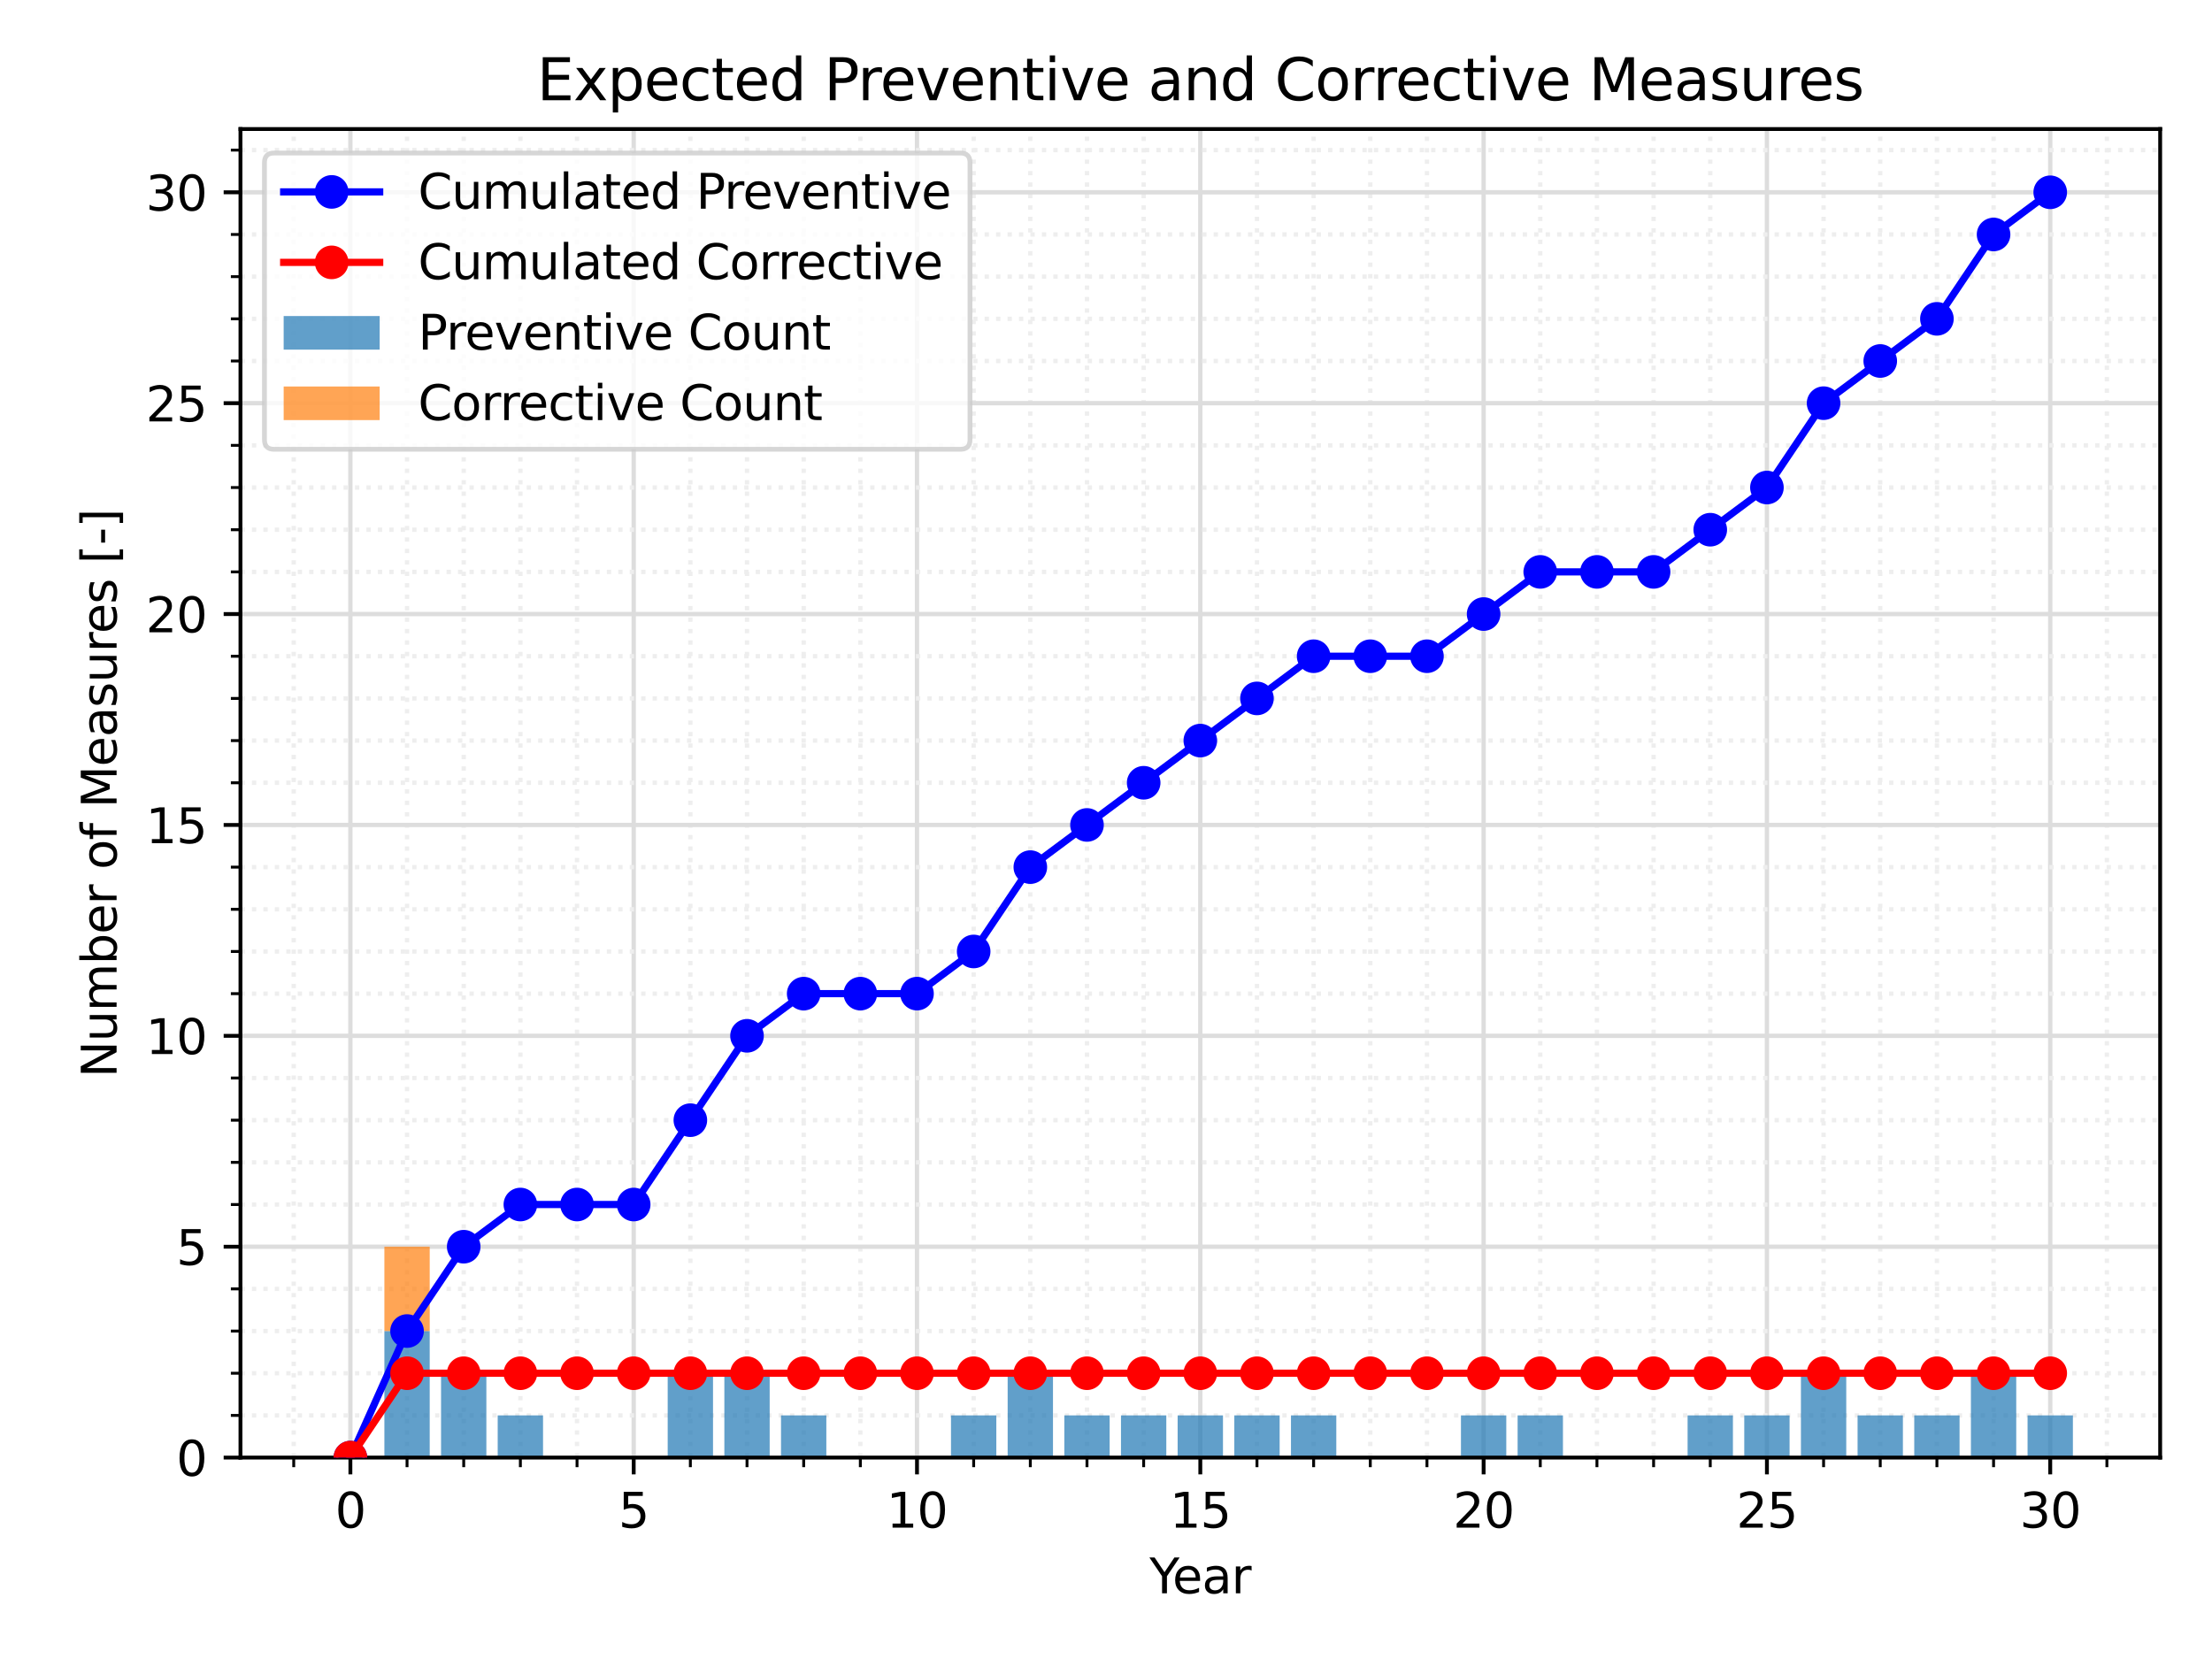 <?xml version="1.0" encoding="utf-8" standalone="no"?>
<!DOCTYPE svg PUBLIC "-//W3C//DTD SVG 1.1//EN"
  "http://www.w3.org/Graphics/SVG/1.1/DTD/svg11.dtd">
<svg xmlns:xlink="http://www.w3.org/1999/xlink" width="460.8pt" height="345.6pt" viewBox="0 0 460.8 345.6" xmlns="http://www.w3.org/2000/svg" version="1.1">
 <defs>
  <style type="text/css">*{stroke-linejoin: round; stroke-linecap: butt}</style>
 </defs>
 <g id="figure_1">
  <g id="patch_1">
   <path d="M 0 345.6 
L 460.8 345.6 
L 460.8 0 
L 0 0 
z
" style="fill: #ffffff"/>
  </g>
  <g id="axes_1">
   <g id="patch_2">
    <path d="M 50.093 303.64 
L 450 303.64 
L 450 26.88 
L 50.093 26.88 
z
" style="fill: #ffffff"/>
   </g>
   <g id="matplotlib.axis_1">
    <g id="xtick_1">
     <g id="line2d_1">
      <path d="M 72.992 303.64 
L 72.992 26.88 
" clip-path="url(#pe69a8514a9)" style="fill: none; stroke: #dddddd; stroke-width: 0.9; stroke-linecap: square"/>
     </g>
     <g id="line2d_2">
      <defs>
       <path id="ma6b206079b" d="M 0 0 
L 0 3.5 
" style="stroke: #000000; stroke-width: 0.8"/>
      </defs>
      <g>
       <use xlink:href="#ma6b206079b" x="72.992" y="303.64" style="stroke: #000000; stroke-width: 0.8"/>
      </g>
     </g>
     <g id="text_1">
      <!-- 0 -->
      <g transform="translate(69.81 318.238) scale(0.1 -0.1)">
       <defs>
        <path id="DejaVuSans-30" d="M 2034 4250 
Q 1547 4250 1301 3770 
Q 1056 3291 1056 2328 
Q 1056 1369 1301 889 
Q 1547 409 2034 409 
Q 2525 409 2770 889 
Q 3016 1369 3016 2328 
Q 3016 3291 2770 3770 
Q 2525 4250 2034 4250 
z
M 2034 4750 
Q 2819 4750 3233 4129 
Q 3647 3509 3647 2328 
Q 3647 1150 3233 529 
Q 2819 -91 2034 -91 
Q 1250 -91 836 529 
Q 422 1150 422 2328 
Q 422 3509 836 4129 
Q 1250 4750 2034 4750 
z
" transform="scale(0.016)"/>
       </defs>
       <use xlink:href="#DejaVuSans-30"/>
      </g>
     </g>
    </g>
    <g id="xtick_2">
     <g id="line2d_3">
      <path d="M 132.01 303.64 
L 132.01 26.88 
" clip-path="url(#pe69a8514a9)" style="fill: none; stroke: #dddddd; stroke-width: 0.9; stroke-linecap: square"/>
     </g>
     <g id="line2d_4">
      <g>
       <use xlink:href="#ma6b206079b" x="132.01" y="303.64" style="stroke: #000000; stroke-width: 0.8"/>
      </g>
     </g>
     <g id="text_2">
      <!-- 5 -->
      <g transform="translate(128.829 318.238) scale(0.1 -0.1)">
       <defs>
        <path id="DejaVuSans-35" d="M 691 4666 
L 3169 4666 
L 3169 4134 
L 1269 4134 
L 1269 2991 
Q 1406 3038 1543 3061 
Q 1681 3084 1819 3084 
Q 2600 3084 3056 2656 
Q 3513 2228 3513 1497 
Q 3513 744 3044 326 
Q 2575 -91 1722 -91 
Q 1428 -91 1123 -41 
Q 819 9 494 109 
L 494 744 
Q 775 591 1075 516 
Q 1375 441 1709 441 
Q 2250 441 2565 725 
Q 2881 1009 2881 1497 
Q 2881 1984 2565 2268 
Q 2250 2553 1709 2553 
Q 1456 2553 1204 2497 
Q 953 2441 691 2322 
L 691 4666 
z
" transform="scale(0.016)"/>
       </defs>
       <use xlink:href="#DejaVuSans-35"/>
      </g>
     </g>
    </g>
    <g id="xtick_3">
     <g id="line2d_5">
      <path d="M 191.028 303.64 
L 191.028 26.88 
" clip-path="url(#pe69a8514a9)" style="fill: none; stroke: #dddddd; stroke-width: 0.9; stroke-linecap: square"/>
     </g>
     <g id="line2d_6">
      <g>
       <use xlink:href="#ma6b206079b" x="191.028" y="303.64" style="stroke: #000000; stroke-width: 0.8"/>
      </g>
     </g>
     <g id="text_3">
      <!-- 10 -->
      <g transform="translate(184.666 318.238) scale(0.1 -0.1)">
       <defs>
        <path id="DejaVuSans-31" d="M 794 531 
L 1825 531 
L 1825 4091 
L 703 3866 
L 703 4441 
L 1819 4666 
L 2450 4666 
L 2450 531 
L 3481 531 
L 3481 0 
L 794 0 
L 794 531 
z
" transform="scale(0.016)"/>
       </defs>
       <use xlink:href="#DejaVuSans-31"/>
       <use xlink:href="#DejaVuSans-30" x="63.623"/>
      </g>
     </g>
    </g>
    <g id="xtick_4">
     <g id="line2d_7">
      <path d="M 250.046 303.64 
L 250.046 26.88 
" clip-path="url(#pe69a8514a9)" style="fill: none; stroke: #dddddd; stroke-width: 0.9; stroke-linecap: square"/>
     </g>
     <g id="line2d_8">
      <g>
       <use xlink:href="#ma6b206079b" x="250.046" y="303.64" style="stroke: #000000; stroke-width: 0.8"/>
      </g>
     </g>
     <g id="text_4">
      <!-- 15 -->
      <g transform="translate(243.684 318.238) scale(0.1 -0.1)">
       <use xlink:href="#DejaVuSans-31"/>
       <use xlink:href="#DejaVuSans-35" x="63.623"/>
      </g>
     </g>
    </g>
    <g id="xtick_5">
     <g id="line2d_9">
      <path d="M 309.065 303.64 
L 309.065 26.88 
" clip-path="url(#pe69a8514a9)" style="fill: none; stroke: #dddddd; stroke-width: 0.9; stroke-linecap: square"/>
     </g>
     <g id="line2d_10">
      <g>
       <use xlink:href="#ma6b206079b" x="309.065" y="303.64" style="stroke: #000000; stroke-width: 0.8"/>
      </g>
     </g>
     <g id="text_5">
      <!-- 20 -->
      <g transform="translate(302.702 318.238) scale(0.1 -0.1)">
       <defs>
        <path id="DejaVuSans-32" d="M 1228 531 
L 3431 531 
L 3431 0 
L 469 0 
L 469 531 
Q 828 903 1448 1529 
Q 2069 2156 2228 2338 
Q 2531 2678 2651 2914 
Q 2772 3150 2772 3378 
Q 2772 3750 2511 3984 
Q 2250 4219 1831 4219 
Q 1534 4219 1204 4116 
Q 875 4013 500 3803 
L 500 4441 
Q 881 4594 1212 4672 
Q 1544 4750 1819 4750 
Q 2544 4750 2975 4387 
Q 3406 4025 3406 3419 
Q 3406 3131 3298 2873 
Q 3191 2616 2906 2266 
Q 2828 2175 2409 1742 
Q 1991 1309 1228 531 
z
" transform="scale(0.016)"/>
       </defs>
       <use xlink:href="#DejaVuSans-32"/>
       <use xlink:href="#DejaVuSans-30" x="63.623"/>
      </g>
     </g>
    </g>
    <g id="xtick_6">
     <g id="line2d_11">
      <path d="M 368.083 303.64 
L 368.083 26.88 
" clip-path="url(#pe69a8514a9)" style="fill: none; stroke: #dddddd; stroke-width: 0.9; stroke-linecap: square"/>
     </g>
     <g id="line2d_12">
      <g>
       <use xlink:href="#ma6b206079b" x="368.083" y="303.64" style="stroke: #000000; stroke-width: 0.8"/>
      </g>
     </g>
     <g id="text_6">
      <!-- 25 -->
      <g transform="translate(361.72 318.238) scale(0.1 -0.1)">
       <use xlink:href="#DejaVuSans-32"/>
       <use xlink:href="#DejaVuSans-35" x="63.623"/>
      </g>
     </g>
    </g>
    <g id="xtick_7">
     <g id="line2d_13">
      <path d="M 427.101 303.64 
L 427.101 26.88 
" clip-path="url(#pe69a8514a9)" style="fill: none; stroke: #dddddd; stroke-width: 0.9; stroke-linecap: square"/>
     </g>
     <g id="line2d_14">
      <g>
       <use xlink:href="#ma6b206079b" x="427.101" y="303.64" style="stroke: #000000; stroke-width: 0.8"/>
      </g>
     </g>
     <g id="text_7">
      <!-- 30 -->
      <g transform="translate(420.738 318.238) scale(0.1 -0.1)">
       <defs>
        <path id="DejaVuSans-33" d="M 2597 2516 
Q 3050 2419 3304 2112 
Q 3559 1806 3559 1356 
Q 3559 666 3084 287 
Q 2609 -91 1734 -91 
Q 1441 -91 1130 -33 
Q 819 25 488 141 
L 488 750 
Q 750 597 1062 519 
Q 1375 441 1716 441 
Q 2309 441 2620 675 
Q 2931 909 2931 1356 
Q 2931 1769 2642 2001 
Q 2353 2234 1838 2234 
L 1294 2234 
L 1294 2753 
L 1863 2753 
Q 2328 2753 2575 2939 
Q 2822 3125 2822 3475 
Q 2822 3834 2567 4026 
Q 2313 4219 1838 4219 
Q 1578 4219 1281 4162 
Q 984 4106 628 3988 
L 628 4550 
Q 988 4650 1302 4700 
Q 1616 4750 1894 4750 
Q 2613 4750 3031 4423 
Q 3450 4097 3450 3541 
Q 3450 3153 3228 2886 
Q 3006 2619 2597 2516 
z
" transform="scale(0.016)"/>
       </defs>
       <use xlink:href="#DejaVuSans-33"/>
       <use xlink:href="#DejaVuSans-30" x="63.623"/>
      </g>
     </g>
    </g>
    <g id="xtick_8">
     <g id="line2d_15">
      <path d="M 61.188 303.64 
L 61.188 26.88 
" clip-path="url(#pe69a8514a9)" style="fill: none; stroke-dasharray: 0.9,1.485; stroke-dashoffset: 0; stroke: #eeeeee; stroke-width: 0.9"/>
     </g>
     <g id="line2d_16">
      <defs>
       <path id="m421d604ac3" d="M 0 0 
L 0 2 
" style="stroke: #000000; stroke-width: 0.6"/>
      </defs>
      <g>
       <use xlink:href="#m421d604ac3" x="61.188" y="303.64" style="stroke: #000000; stroke-width: 0.6"/>
      </g>
     </g>
    </g>
    <g id="xtick_9">
     <g id="line2d_17">
      <path d="M 84.795 303.64 
L 84.795 26.88 
" clip-path="url(#pe69a8514a9)" style="fill: none; stroke-dasharray: 0.9,1.485; stroke-dashoffset: 0; stroke: #eeeeee; stroke-width: 0.9"/>
     </g>
     <g id="line2d_18">
      <g>
       <use xlink:href="#m421d604ac3" x="84.795" y="303.64" style="stroke: #000000; stroke-width: 0.6"/>
      </g>
     </g>
    </g>
    <g id="xtick_10">
     <g id="line2d_19">
      <path d="M 96.599 303.64 
L 96.599 26.88 
" clip-path="url(#pe69a8514a9)" style="fill: none; stroke-dasharray: 0.9,1.485; stroke-dashoffset: 0; stroke: #eeeeee; stroke-width: 0.9"/>
     </g>
     <g id="line2d_20">
      <g>
       <use xlink:href="#m421d604ac3" x="96.599" y="303.64" style="stroke: #000000; stroke-width: 0.6"/>
      </g>
     </g>
    </g>
    <g id="xtick_11">
     <g id="line2d_21">
      <path d="M 108.403 303.64 
L 108.403 26.88 
" clip-path="url(#pe69a8514a9)" style="fill: none; stroke-dasharray: 0.9,1.485; stroke-dashoffset: 0; stroke: #eeeeee; stroke-width: 0.9"/>
     </g>
     <g id="line2d_22">
      <g>
       <use xlink:href="#m421d604ac3" x="108.403" y="303.64" style="stroke: #000000; stroke-width: 0.6"/>
      </g>
     </g>
    </g>
    <g id="xtick_12">
     <g id="line2d_23">
      <path d="M 120.206 303.64 
L 120.206 26.88 
" clip-path="url(#pe69a8514a9)" style="fill: none; stroke-dasharray: 0.9,1.485; stroke-dashoffset: 0; stroke: #eeeeee; stroke-width: 0.9"/>
     </g>
     <g id="line2d_24">
      <g>
       <use xlink:href="#m421d604ac3" x="120.206" y="303.64" style="stroke: #000000; stroke-width: 0.6"/>
      </g>
     </g>
    </g>
    <g id="xtick_13">
     <g id="line2d_25">
      <path d="M 143.814 303.64 
L 143.814 26.88 
" clip-path="url(#pe69a8514a9)" style="fill: none; stroke-dasharray: 0.9,1.485; stroke-dashoffset: 0; stroke: #eeeeee; stroke-width: 0.9"/>
     </g>
     <g id="line2d_26">
      <g>
       <use xlink:href="#m421d604ac3" x="143.814" y="303.64" style="stroke: #000000; stroke-width: 0.6"/>
      </g>
     </g>
    </g>
    <g id="xtick_14">
     <g id="line2d_27">
      <path d="M 155.617 303.64 
L 155.617 26.88 
" clip-path="url(#pe69a8514a9)" style="fill: none; stroke-dasharray: 0.9,1.485; stroke-dashoffset: 0; stroke: #eeeeee; stroke-width: 0.9"/>
     </g>
     <g id="line2d_28">
      <g>
       <use xlink:href="#m421d604ac3" x="155.617" y="303.64" style="stroke: #000000; stroke-width: 0.6"/>
      </g>
     </g>
    </g>
    <g id="xtick_15">
     <g id="line2d_29">
      <path d="M 167.421 303.64 
L 167.421 26.88 
" clip-path="url(#pe69a8514a9)" style="fill: none; stroke-dasharray: 0.9,1.485; stroke-dashoffset: 0; stroke: #eeeeee; stroke-width: 0.9"/>
     </g>
     <g id="line2d_30">
      <g>
       <use xlink:href="#m421d604ac3" x="167.421" y="303.64" style="stroke: #000000; stroke-width: 0.6"/>
      </g>
     </g>
    </g>
    <g id="xtick_16">
     <g id="line2d_31">
      <path d="M 179.225 303.64 
L 179.225 26.88 
" clip-path="url(#pe69a8514a9)" style="fill: none; stroke-dasharray: 0.9,1.485; stroke-dashoffset: 0; stroke: #eeeeee; stroke-width: 0.9"/>
     </g>
     <g id="line2d_32">
      <g>
       <use xlink:href="#m421d604ac3" x="179.225" y="303.64" style="stroke: #000000; stroke-width: 0.6"/>
      </g>
     </g>
    </g>
    <g id="xtick_17">
     <g id="line2d_33">
      <path d="M 202.832 303.64 
L 202.832 26.88 
" clip-path="url(#pe69a8514a9)" style="fill: none; stroke-dasharray: 0.9,1.485; stroke-dashoffset: 0; stroke: #eeeeee; stroke-width: 0.9"/>
     </g>
     <g id="line2d_34">
      <g>
       <use xlink:href="#m421d604ac3" x="202.832" y="303.64" style="stroke: #000000; stroke-width: 0.6"/>
      </g>
     </g>
    </g>
    <g id="xtick_18">
     <g id="line2d_35">
      <path d="M 214.635 303.64 
L 214.635 26.88 
" clip-path="url(#pe69a8514a9)" style="fill: none; stroke-dasharray: 0.9,1.485; stroke-dashoffset: 0; stroke: #eeeeee; stroke-width: 0.9"/>
     </g>
     <g id="line2d_36">
      <g>
       <use xlink:href="#m421d604ac3" x="214.635" y="303.64" style="stroke: #000000; stroke-width: 0.6"/>
      </g>
     </g>
    </g>
    <g id="xtick_19">
     <g id="line2d_37">
      <path d="M 226.439 303.64 
L 226.439 26.88 
" clip-path="url(#pe69a8514a9)" style="fill: none; stroke-dasharray: 0.9,1.485; stroke-dashoffset: 0; stroke: #eeeeee; stroke-width: 0.9"/>
     </g>
     <g id="line2d_38">
      <g>
       <use xlink:href="#m421d604ac3" x="226.439" y="303.64" style="stroke: #000000; stroke-width: 0.6"/>
      </g>
     </g>
    </g>
    <g id="xtick_20">
     <g id="line2d_39">
      <path d="M 238.243 303.64 
L 238.243 26.88 
" clip-path="url(#pe69a8514a9)" style="fill: none; stroke-dasharray: 0.9,1.485; stroke-dashoffset: 0; stroke: #eeeeee; stroke-width: 0.9"/>
     </g>
     <g id="line2d_40">
      <g>
       <use xlink:href="#m421d604ac3" x="238.243" y="303.64" style="stroke: #000000; stroke-width: 0.6"/>
      </g>
     </g>
    </g>
    <g id="xtick_21">
     <g id="line2d_41">
      <path d="M 261.85 303.64 
L 261.85 26.88 
" clip-path="url(#pe69a8514a9)" style="fill: none; stroke-dasharray: 0.9,1.485; stroke-dashoffset: 0; stroke: #eeeeee; stroke-width: 0.9"/>
     </g>
     <g id="line2d_42">
      <g>
       <use xlink:href="#m421d604ac3" x="261.85" y="303.64" style="stroke: #000000; stroke-width: 0.6"/>
      </g>
     </g>
    </g>
    <g id="xtick_22">
     <g id="line2d_43">
      <path d="M 273.654 303.64 
L 273.654 26.88 
" clip-path="url(#pe69a8514a9)" style="fill: none; stroke-dasharray: 0.9,1.485; stroke-dashoffset: 0; stroke: #eeeeee; stroke-width: 0.9"/>
     </g>
     <g id="line2d_44">
      <g>
       <use xlink:href="#m421d604ac3" x="273.654" y="303.64" style="stroke: #000000; stroke-width: 0.6"/>
      </g>
     </g>
    </g>
    <g id="xtick_23">
     <g id="line2d_45">
      <path d="M 285.457 303.64 
L 285.457 26.88 
" clip-path="url(#pe69a8514a9)" style="fill: none; stroke-dasharray: 0.9,1.485; stroke-dashoffset: 0; stroke: #eeeeee; stroke-width: 0.9"/>
     </g>
     <g id="line2d_46">
      <g>
       <use xlink:href="#m421d604ac3" x="285.457" y="303.64" style="stroke: #000000; stroke-width: 0.6"/>
      </g>
     </g>
    </g>
    <g id="xtick_24">
     <g id="line2d_47">
      <path d="M 297.261 303.64 
L 297.261 26.88 
" clip-path="url(#pe69a8514a9)" style="fill: none; stroke-dasharray: 0.9,1.485; stroke-dashoffset: 0; stroke: #eeeeee; stroke-width: 0.9"/>
     </g>
     <g id="line2d_48">
      <g>
       <use xlink:href="#m421d604ac3" x="297.261" y="303.64" style="stroke: #000000; stroke-width: 0.6"/>
      </g>
     </g>
    </g>
    <g id="xtick_25">
     <g id="line2d_49">
      <path d="M 320.868 303.64 
L 320.868 26.88 
" clip-path="url(#pe69a8514a9)" style="fill: none; stroke-dasharray: 0.9,1.485; stroke-dashoffset: 0; stroke: #eeeeee; stroke-width: 0.9"/>
     </g>
     <g id="line2d_50">
      <g>
       <use xlink:href="#m421d604ac3" x="320.868" y="303.64" style="stroke: #000000; stroke-width: 0.6"/>
      </g>
     </g>
    </g>
    <g id="xtick_26">
     <g id="line2d_51">
      <path d="M 332.672 303.64 
L 332.672 26.88 
" clip-path="url(#pe69a8514a9)" style="fill: none; stroke-dasharray: 0.9,1.485; stroke-dashoffset: 0; stroke: #eeeeee; stroke-width: 0.9"/>
     </g>
     <g id="line2d_52">
      <g>
       <use xlink:href="#m421d604ac3" x="332.672" y="303.64" style="stroke: #000000; stroke-width: 0.6"/>
      </g>
     </g>
    </g>
    <g id="xtick_27">
     <g id="line2d_53">
      <path d="M 344.475 303.64 
L 344.475 26.88 
" clip-path="url(#pe69a8514a9)" style="fill: none; stroke-dasharray: 0.9,1.485; stroke-dashoffset: 0; stroke: #eeeeee; stroke-width: 0.9"/>
     </g>
     <g id="line2d_54">
      <g>
       <use xlink:href="#m421d604ac3" x="344.475" y="303.64" style="stroke: #000000; stroke-width: 0.6"/>
      </g>
     </g>
    </g>
    <g id="xtick_28">
     <g id="line2d_55">
      <path d="M 356.279 303.64 
L 356.279 26.88 
" clip-path="url(#pe69a8514a9)" style="fill: none; stroke-dasharray: 0.9,1.485; stroke-dashoffset: 0; stroke: #eeeeee; stroke-width: 0.9"/>
     </g>
     <g id="line2d_56">
      <g>
       <use xlink:href="#m421d604ac3" x="356.279" y="303.64" style="stroke: #000000; stroke-width: 0.6"/>
      </g>
     </g>
    </g>
    <g id="xtick_29">
     <g id="line2d_57">
      <path d="M 379.886 303.64 
L 379.886 26.88 
" clip-path="url(#pe69a8514a9)" style="fill: none; stroke-dasharray: 0.9,1.485; stroke-dashoffset: 0; stroke: #eeeeee; stroke-width: 0.9"/>
     </g>
     <g id="line2d_58">
      <g>
       <use xlink:href="#m421d604ac3" x="379.886" y="303.64" style="stroke: #000000; stroke-width: 0.6"/>
      </g>
     </g>
    </g>
    <g id="xtick_30">
     <g id="line2d_59">
      <path d="M 391.69 303.64 
L 391.69 26.88 
" clip-path="url(#pe69a8514a9)" style="fill: none; stroke-dasharray: 0.9,1.485; stroke-dashoffset: 0; stroke: #eeeeee; stroke-width: 0.9"/>
     </g>
     <g id="line2d_60">
      <g>
       <use xlink:href="#m421d604ac3" x="391.69" y="303.64" style="stroke: #000000; stroke-width: 0.6"/>
      </g>
     </g>
    </g>
    <g id="xtick_31">
     <g id="line2d_61">
      <path d="M 403.494 303.64 
L 403.494 26.88 
" clip-path="url(#pe69a8514a9)" style="fill: none; stroke-dasharray: 0.9,1.485; stroke-dashoffset: 0; stroke: #eeeeee; stroke-width: 0.9"/>
     </g>
     <g id="line2d_62">
      <g>
       <use xlink:href="#m421d604ac3" x="403.494" y="303.64" style="stroke: #000000; stroke-width: 0.6"/>
      </g>
     </g>
    </g>
    <g id="xtick_32">
     <g id="line2d_63">
      <path d="M 415.297 303.64 
L 415.297 26.88 
" clip-path="url(#pe69a8514a9)" style="fill: none; stroke-dasharray: 0.9,1.485; stroke-dashoffset: 0; stroke: #eeeeee; stroke-width: 0.9"/>
     </g>
     <g id="line2d_64">
      <g>
       <use xlink:href="#m421d604ac3" x="415.297" y="303.64" style="stroke: #000000; stroke-width: 0.6"/>
      </g>
     </g>
    </g>
    <g id="xtick_33">
     <g id="line2d_65">
      <path d="M 438.905 303.64 
L 438.905 26.88 
" clip-path="url(#pe69a8514a9)" style="fill: none; stroke-dasharray: 0.9,1.485; stroke-dashoffset: 0; stroke: #eeeeee; stroke-width: 0.9"/>
     </g>
     <g id="line2d_66">
      <g>
       <use xlink:href="#m421d604ac3" x="438.905" y="303.64" style="stroke: #000000; stroke-width: 0.6"/>
      </g>
     </g>
    </g>
    <g id="text_8">
     <!-- Year -->
     <g transform="translate(239.459 331.917) scale(0.1 -0.1)">
      <defs>
       <path id="DejaVuSans-59" d="M -13 4666 
L 666 4666 
L 1959 2747 
L 3244 4666 
L 3922 4666 
L 2272 2222 
L 2272 0 
L 1638 0 
L 1638 2222 
L -13 4666 
z
" transform="scale(0.016)"/>
       <path id="DejaVuSans-65" d="M 3597 1894 
L 3597 1613 
L 953 1613 
Q 991 1019 1311 708 
Q 1631 397 2203 397 
Q 2534 397 2845 478 
Q 3156 559 3463 722 
L 3463 178 
Q 3153 47 2828 -22 
Q 2503 -91 2169 -91 
Q 1331 -91 842 396 
Q 353 884 353 1716 
Q 353 2575 817 3079 
Q 1281 3584 2069 3584 
Q 2775 3584 3186 3129 
Q 3597 2675 3597 1894 
z
M 3022 2063 
Q 3016 2534 2758 2815 
Q 2500 3097 2075 3097 
Q 1594 3097 1305 2825 
Q 1016 2553 972 2059 
L 3022 2063 
z
" transform="scale(0.016)"/>
       <path id="DejaVuSans-61" d="M 2194 1759 
Q 1497 1759 1228 1600 
Q 959 1441 959 1056 
Q 959 750 1161 570 
Q 1363 391 1709 391 
Q 2188 391 2477 730 
Q 2766 1069 2766 1631 
L 2766 1759 
L 2194 1759 
z
M 3341 1997 
L 3341 0 
L 2766 0 
L 2766 531 
Q 2569 213 2275 61 
Q 1981 -91 1556 -91 
Q 1019 -91 701 211 
Q 384 513 384 1019 
Q 384 1609 779 1909 
Q 1175 2209 1959 2209 
L 2766 2209 
L 2766 2266 
Q 2766 2663 2505 2880 
Q 2244 3097 1772 3097 
Q 1472 3097 1187 3025 
Q 903 2953 641 2809 
L 641 3341 
Q 956 3463 1253 3523 
Q 1550 3584 1831 3584 
Q 2591 3584 2966 3190 
Q 3341 2797 3341 1997 
z
" transform="scale(0.016)"/>
       <path id="DejaVuSans-72" d="M 2631 2963 
Q 2534 3019 2420 3045 
Q 2306 3072 2169 3072 
Q 1681 3072 1420 2755 
Q 1159 2438 1159 1844 
L 1159 0 
L 581 0 
L 581 3500 
L 1159 3500 
L 1159 2956 
Q 1341 3275 1631 3429 
Q 1922 3584 2338 3584 
Q 2397 3584 2469 3576 
Q 2541 3569 2628 3553 
L 2631 2963 
z
" transform="scale(0.016)"/>
      </defs>
      <use xlink:href="#DejaVuSans-59"/>
      <use xlink:href="#DejaVuSans-65" x="47.834"/>
      <use xlink:href="#DejaVuSans-61" x="109.357"/>
      <use xlink:href="#DejaVuSans-72" x="170.637"/>
     </g>
    </g>
   </g>
   <g id="matplotlib.axis_2">
    <g id="ytick_1">
     <g id="line2d_67">
      <path d="M 50.093 303.64 
L 450 303.64 
" clip-path="url(#pe69a8514a9)" style="fill: none; stroke: #dddddd; stroke-width: 0.9; stroke-linecap: square"/>
     </g>
     <g id="line2d_68">
      <defs>
       <path id="m01a930008b" d="M 0 0 
L -3.5 0 
" style="stroke: #000000; stroke-width: 0.8"/>
      </defs>
      <g>
       <use xlink:href="#m01a930008b" x="50.093" y="303.64" style="stroke: #000000; stroke-width: 0.8"/>
      </g>
     </g>
     <g id="text_9">
      <!-- 0 -->
      <g transform="translate(36.73 307.439) scale(0.1 -0.1)">
       <use xlink:href="#DejaVuSans-30"/>
      </g>
     </g>
    </g>
    <g id="ytick_2">
     <g id="line2d_69">
      <path d="M 50.093 259.71 
L 450 259.71 
" clip-path="url(#pe69a8514a9)" style="fill: none; stroke: #dddddd; stroke-width: 0.9; stroke-linecap: square"/>
     </g>
     <g id="line2d_70">
      <g>
       <use xlink:href="#m01a930008b" x="50.093" y="259.71" style="stroke: #000000; stroke-width: 0.8"/>
      </g>
     </g>
     <g id="text_10">
      <!-- 5 -->
      <g transform="translate(36.73 263.509) scale(0.1 -0.1)">
       <use xlink:href="#DejaVuSans-35"/>
      </g>
     </g>
    </g>
    <g id="ytick_3">
     <g id="line2d_71">
      <path d="M 50.093 215.78 
L 450 215.78 
" clip-path="url(#pe69a8514a9)" style="fill: none; stroke: #dddddd; stroke-width: 0.9; stroke-linecap: square"/>
     </g>
     <g id="line2d_72">
      <g>
       <use xlink:href="#m01a930008b" x="50.093" y="215.78" style="stroke: #000000; stroke-width: 0.8"/>
      </g>
     </g>
     <g id="text_11">
      <!-- 10 -->
      <g transform="translate(30.368 219.579) scale(0.1 -0.1)">
       <use xlink:href="#DejaVuSans-31"/>
       <use xlink:href="#DejaVuSans-30" x="63.623"/>
      </g>
     </g>
    </g>
    <g id="ytick_4">
     <g id="line2d_73">
      <path d="M 50.093 171.85 
L 450 171.85 
" clip-path="url(#pe69a8514a9)" style="fill: none; stroke: #dddddd; stroke-width: 0.9; stroke-linecap: square"/>
     </g>
     <g id="line2d_74">
      <g>
       <use xlink:href="#m01a930008b" x="50.093" y="171.85" style="stroke: #000000; stroke-width: 0.8"/>
      </g>
     </g>
     <g id="text_12">
      <!-- 15 -->
      <g transform="translate(30.368 175.649) scale(0.1 -0.1)">
       <use xlink:href="#DejaVuSans-31"/>
       <use xlink:href="#DejaVuSans-35" x="63.623"/>
      </g>
     </g>
    </g>
    <g id="ytick_5">
     <g id="line2d_75">
      <path d="M 50.093 127.919 
L 450 127.919 
" clip-path="url(#pe69a8514a9)" style="fill: none; stroke: #dddddd; stroke-width: 0.9; stroke-linecap: square"/>
     </g>
     <g id="line2d_76">
      <g>
       <use xlink:href="#m01a930008b" x="50.093" y="127.919" style="stroke: #000000; stroke-width: 0.8"/>
      </g>
     </g>
     <g id="text_13">
      <!-- 20 -->
      <g transform="translate(30.368 131.719) scale(0.1 -0.1)">
       <use xlink:href="#DejaVuSans-32"/>
       <use xlink:href="#DejaVuSans-30" x="63.623"/>
      </g>
     </g>
    </g>
    <g id="ytick_6">
     <g id="line2d_77">
      <path d="M 50.093 83.989 
L 450 83.989 
" clip-path="url(#pe69a8514a9)" style="fill: none; stroke: #dddddd; stroke-width: 0.9; stroke-linecap: square"/>
     </g>
     <g id="line2d_78">
      <g>
       <use xlink:href="#m01a930008b" x="50.093" y="83.989" style="stroke: #000000; stroke-width: 0.8"/>
      </g>
     </g>
     <g id="text_14">
      <!-- 25 -->
      <g transform="translate(30.368 87.788) scale(0.1 -0.1)">
       <use xlink:href="#DejaVuSans-32"/>
       <use xlink:href="#DejaVuSans-35" x="63.623"/>
      </g>
     </g>
    </g>
    <g id="ytick_7">
     <g id="line2d_79">
      <path d="M 50.093 40.059 
L 450 40.059 
" clip-path="url(#pe69a8514a9)" style="fill: none; stroke: #dddddd; stroke-width: 0.9; stroke-linecap: square"/>
     </g>
     <g id="line2d_80">
      <g>
       <use xlink:href="#m01a930008b" x="50.093" y="40.059" style="stroke: #000000; stroke-width: 0.8"/>
      </g>
     </g>
     <g id="text_15">
      <!-- 30 -->
      <g transform="translate(30.368 43.858) scale(0.1 -0.1)">
       <use xlink:href="#DejaVuSans-33"/>
       <use xlink:href="#DejaVuSans-30" x="63.623"/>
      </g>
     </g>
    </g>
    <g id="ytick_8">
     <g id="line2d_81">
      <path d="M 50.093 294.854 
L 450 294.854 
" clip-path="url(#pe69a8514a9)" style="fill: none; stroke-dasharray: 0.9,1.485; stroke-dashoffset: 0; stroke: #eeeeee; stroke-width: 0.9"/>
     </g>
     <g id="line2d_82">
      <defs>
       <path id="mce29fe811d" d="M 0 0 
L -2 0 
" style="stroke: #000000; stroke-width: 0.6"/>
      </defs>
      <g>
       <use xlink:href="#mce29fe811d" x="50.093" y="294.854" style="stroke: #000000; stroke-width: 0.6"/>
      </g>
     </g>
    </g>
    <g id="ytick_9">
     <g id="line2d_83">
      <path d="M 50.093 286.068 
L 450 286.068 
" clip-path="url(#pe69a8514a9)" style="fill: none; stroke-dasharray: 0.9,1.485; stroke-dashoffset: 0; stroke: #eeeeee; stroke-width: 0.9"/>
     </g>
     <g id="line2d_84">
      <g>
       <use xlink:href="#mce29fe811d" x="50.093" y="286.068" style="stroke: #000000; stroke-width: 0.6"/>
      </g>
     </g>
    </g>
    <g id="ytick_10">
     <g id="line2d_85">
      <path d="M 50.093 277.282 
L 450 277.282 
" clip-path="url(#pe69a8514a9)" style="fill: none; stroke-dasharray: 0.9,1.485; stroke-dashoffset: 0; stroke: #eeeeee; stroke-width: 0.9"/>
     </g>
     <g id="line2d_86">
      <g>
       <use xlink:href="#mce29fe811d" x="50.093" y="277.282" style="stroke: #000000; stroke-width: 0.6"/>
      </g>
     </g>
    </g>
    <g id="ytick_11">
     <g id="line2d_87">
      <path d="M 50.093 268.496 
L 450 268.496 
" clip-path="url(#pe69a8514a9)" style="fill: none; stroke-dasharray: 0.9,1.485; stroke-dashoffset: 0; stroke: #eeeeee; stroke-width: 0.9"/>
     </g>
     <g id="line2d_88">
      <g>
       <use xlink:href="#mce29fe811d" x="50.093" y="268.496" style="stroke: #000000; stroke-width: 0.6"/>
      </g>
     </g>
    </g>
    <g id="ytick_12">
     <g id="line2d_89">
      <path d="M 50.093 250.924 
L 450 250.924 
" clip-path="url(#pe69a8514a9)" style="fill: none; stroke-dasharray: 0.9,1.485; stroke-dashoffset: 0; stroke: #eeeeee; stroke-width: 0.9"/>
     </g>
     <g id="line2d_90">
      <g>
       <use xlink:href="#mce29fe811d" x="50.093" y="250.924" style="stroke: #000000; stroke-width: 0.6"/>
      </g>
     </g>
    </g>
    <g id="ytick_13">
     <g id="line2d_91">
      <path d="M 50.093 242.138 
L 450 242.138 
" clip-path="url(#pe69a8514a9)" style="fill: none; stroke-dasharray: 0.9,1.485; stroke-dashoffset: 0; stroke: #eeeeee; stroke-width: 0.9"/>
     </g>
     <g id="line2d_92">
      <g>
       <use xlink:href="#mce29fe811d" x="50.093" y="242.138" style="stroke: #000000; stroke-width: 0.6"/>
      </g>
     </g>
    </g>
    <g id="ytick_14">
     <g id="line2d_93">
      <path d="M 50.093 233.352 
L 450 233.352 
" clip-path="url(#pe69a8514a9)" style="fill: none; stroke-dasharray: 0.9,1.485; stroke-dashoffset: 0; stroke: #eeeeee; stroke-width: 0.9"/>
     </g>
     <g id="line2d_94">
      <g>
       <use xlink:href="#mce29fe811d" x="50.093" y="233.352" style="stroke: #000000; stroke-width: 0.6"/>
      </g>
     </g>
    </g>
    <g id="ytick_15">
     <g id="line2d_95">
      <path d="M 50.093 224.566 
L 450 224.566 
" clip-path="url(#pe69a8514a9)" style="fill: none; stroke-dasharray: 0.9,1.485; stroke-dashoffset: 0; stroke: #eeeeee; stroke-width: 0.9"/>
     </g>
     <g id="line2d_96">
      <g>
       <use xlink:href="#mce29fe811d" x="50.093" y="224.566" style="stroke: #000000; stroke-width: 0.6"/>
      </g>
     </g>
    </g>
    <g id="ytick_16">
     <g id="line2d_97">
      <path d="M 50.093 206.994 
L 450 206.994 
" clip-path="url(#pe69a8514a9)" style="fill: none; stroke-dasharray: 0.9,1.485; stroke-dashoffset: 0; stroke: #eeeeee; stroke-width: 0.9"/>
     </g>
     <g id="line2d_98">
      <g>
       <use xlink:href="#mce29fe811d" x="50.093" y="206.994" style="stroke: #000000; stroke-width: 0.6"/>
      </g>
     </g>
    </g>
    <g id="ytick_17">
     <g id="line2d_99">
      <path d="M 50.093 198.208 
L 450 198.208 
" clip-path="url(#pe69a8514a9)" style="fill: none; stroke-dasharray: 0.9,1.485; stroke-dashoffset: 0; stroke: #eeeeee; stroke-width: 0.9"/>
     </g>
     <g id="line2d_100">
      <g>
       <use xlink:href="#mce29fe811d" x="50.093" y="198.208" style="stroke: #000000; stroke-width: 0.6"/>
      </g>
     </g>
    </g>
    <g id="ytick_18">
     <g id="line2d_101">
      <path d="M 50.093 189.422 
L 450 189.422 
" clip-path="url(#pe69a8514a9)" style="fill: none; stroke-dasharray: 0.9,1.485; stroke-dashoffset: 0; stroke: #eeeeee; stroke-width: 0.9"/>
     </g>
     <g id="line2d_102">
      <g>
       <use xlink:href="#mce29fe811d" x="50.093" y="189.422" style="stroke: #000000; stroke-width: 0.6"/>
      </g>
     </g>
    </g>
    <g id="ytick_19">
     <g id="line2d_103">
      <path d="M 50.093 180.636 
L 450 180.636 
" clip-path="url(#pe69a8514a9)" style="fill: none; stroke-dasharray: 0.9,1.485; stroke-dashoffset: 0; stroke: #eeeeee; stroke-width: 0.9"/>
     </g>
     <g id="line2d_104">
      <g>
       <use xlink:href="#mce29fe811d" x="50.093" y="180.636" style="stroke: #000000; stroke-width: 0.6"/>
      </g>
     </g>
    </g>
    <g id="ytick_20">
     <g id="line2d_105">
      <path d="M 50.093 163.063 
L 450 163.063 
" clip-path="url(#pe69a8514a9)" style="fill: none; stroke-dasharray: 0.9,1.485; stroke-dashoffset: 0; stroke: #eeeeee; stroke-width: 0.9"/>
     </g>
     <g id="line2d_106">
      <g>
       <use xlink:href="#mce29fe811d" x="50.093" y="163.063" style="stroke: #000000; stroke-width: 0.6"/>
      </g>
     </g>
    </g>
    <g id="ytick_21">
     <g id="line2d_107">
      <path d="M 50.093 154.277 
L 450 154.277 
" clip-path="url(#pe69a8514a9)" style="fill: none; stroke-dasharray: 0.9,1.485; stroke-dashoffset: 0; stroke: #eeeeee; stroke-width: 0.9"/>
     </g>
     <g id="line2d_108">
      <g>
       <use xlink:href="#mce29fe811d" x="50.093" y="154.277" style="stroke: #000000; stroke-width: 0.6"/>
      </g>
     </g>
    </g>
    <g id="ytick_22">
     <g id="line2d_109">
      <path d="M 50.093 145.491 
L 450 145.491 
" clip-path="url(#pe69a8514a9)" style="fill: none; stroke-dasharray: 0.9,1.485; stroke-dashoffset: 0; stroke: #eeeeee; stroke-width: 0.9"/>
     </g>
     <g id="line2d_110">
      <g>
       <use xlink:href="#mce29fe811d" x="50.093" y="145.491" style="stroke: #000000; stroke-width: 0.6"/>
      </g>
     </g>
    </g>
    <g id="ytick_23">
     <g id="line2d_111">
      <path d="M 50.093 136.705 
L 450 136.705 
" clip-path="url(#pe69a8514a9)" style="fill: none; stroke-dasharray: 0.9,1.485; stroke-dashoffset: 0; stroke: #eeeeee; stroke-width: 0.9"/>
     </g>
     <g id="line2d_112">
      <g>
       <use xlink:href="#mce29fe811d" x="50.093" y="136.705" style="stroke: #000000; stroke-width: 0.6"/>
      </g>
     </g>
    </g>
    <g id="ytick_24">
     <g id="line2d_113">
      <path d="M 50.093 119.133 
L 450 119.133 
" clip-path="url(#pe69a8514a9)" style="fill: none; stroke-dasharray: 0.9,1.485; stroke-dashoffset: 0; stroke: #eeeeee; stroke-width: 0.9"/>
     </g>
     <g id="line2d_114">
      <g>
       <use xlink:href="#mce29fe811d" x="50.093" y="119.133" style="stroke: #000000; stroke-width: 0.6"/>
      </g>
     </g>
    </g>
    <g id="ytick_25">
     <g id="line2d_115">
      <path d="M 50.093 110.347 
L 450 110.347 
" clip-path="url(#pe69a8514a9)" style="fill: none; stroke-dasharray: 0.9,1.485; stroke-dashoffset: 0; stroke: #eeeeee; stroke-width: 0.9"/>
     </g>
     <g id="line2d_116">
      <g>
       <use xlink:href="#mce29fe811d" x="50.093" y="110.347" style="stroke: #000000; stroke-width: 0.6"/>
      </g>
     </g>
    </g>
    <g id="ytick_26">
     <g id="line2d_117">
      <path d="M 50.093 101.561 
L 450 101.561 
" clip-path="url(#pe69a8514a9)" style="fill: none; stroke-dasharray: 0.9,1.485; stroke-dashoffset: 0; stroke: #eeeeee; stroke-width: 0.9"/>
     </g>
     <g id="line2d_118">
      <g>
       <use xlink:href="#mce29fe811d" x="50.093" y="101.561" style="stroke: #000000; stroke-width: 0.6"/>
      </g>
     </g>
    </g>
    <g id="ytick_27">
     <g id="line2d_119">
      <path d="M 50.093 92.775 
L 450 92.775 
" clip-path="url(#pe69a8514a9)" style="fill: none; stroke-dasharray: 0.9,1.485; stroke-dashoffset: 0; stroke: #eeeeee; stroke-width: 0.9"/>
     </g>
     <g id="line2d_120">
      <g>
       <use xlink:href="#mce29fe811d" x="50.093" y="92.775" style="stroke: #000000; stroke-width: 0.6"/>
      </g>
     </g>
    </g>
    <g id="ytick_28">
     <g id="line2d_121">
      <path d="M 50.093 75.203 
L 450 75.203 
" clip-path="url(#pe69a8514a9)" style="fill: none; stroke-dasharray: 0.9,1.485; stroke-dashoffset: 0; stroke: #eeeeee; stroke-width: 0.9"/>
     </g>
     <g id="line2d_122">
      <g>
       <use xlink:href="#mce29fe811d" x="50.093" y="75.203" style="stroke: #000000; stroke-width: 0.6"/>
      </g>
     </g>
    </g>
    <g id="ytick_29">
     <g id="line2d_123">
      <path d="M 50.093 66.417 
L 450 66.417 
" clip-path="url(#pe69a8514a9)" style="fill: none; stroke-dasharray: 0.9,1.485; stroke-dashoffset: 0; stroke: #eeeeee; stroke-width: 0.9"/>
     </g>
     <g id="line2d_124">
      <g>
       <use xlink:href="#mce29fe811d" x="50.093" y="66.417" style="stroke: #000000; stroke-width: 0.6"/>
      </g>
     </g>
    </g>
    <g id="ytick_30">
     <g id="line2d_125">
      <path d="M 50.093 57.631 
L 450 57.631 
" clip-path="url(#pe69a8514a9)" style="fill: none; stroke-dasharray: 0.9,1.485; stroke-dashoffset: 0; stroke: #eeeeee; stroke-width: 0.9"/>
     </g>
     <g id="line2d_126">
      <g>
       <use xlink:href="#mce29fe811d" x="50.093" y="57.631" style="stroke: #000000; stroke-width: 0.6"/>
      </g>
     </g>
    </g>
    <g id="ytick_31">
     <g id="line2d_127">
      <path d="M 50.093 48.845 
L 450 48.845 
" clip-path="url(#pe69a8514a9)" style="fill: none; stroke-dasharray: 0.9,1.485; stroke-dashoffset: 0; stroke: #eeeeee; stroke-width: 0.9"/>
     </g>
     <g id="line2d_128">
      <g>
       <use xlink:href="#mce29fe811d" x="50.093" y="48.845" style="stroke: #000000; stroke-width: 0.6"/>
      </g>
     </g>
    </g>
    <g id="ytick_32">
     <g id="line2d_129">
      <path d="M 50.093 31.273 
L 450 31.273 
" clip-path="url(#pe69a8514a9)" style="fill: none; stroke-dasharray: 0.9,1.485; stroke-dashoffset: 0; stroke: #eeeeee; stroke-width: 0.9"/>
     </g>
     <g id="line2d_130">
      <g>
       <use xlink:href="#mce29fe811d" x="50.093" y="31.273" style="stroke: #000000; stroke-width: 0.6"/>
      </g>
     </g>
    </g>
    <g id="text_16">
     <!-- Number of Measures [-] -->
     <g transform="translate(24.288 224.49) rotate(-90) scale(0.1 -0.1)">
      <defs>
       <path id="DejaVuSans-4e" d="M 628 4666 
L 1478 4666 
L 3547 763 
L 3547 4666 
L 4159 4666 
L 4159 0 
L 3309 0 
L 1241 3903 
L 1241 0 
L 628 0 
L 628 4666 
z
" transform="scale(0.016)"/>
       <path id="DejaVuSans-75" d="M 544 1381 
L 544 3500 
L 1119 3500 
L 1119 1403 
Q 1119 906 1312 657 
Q 1506 409 1894 409 
Q 2359 409 2629 706 
Q 2900 1003 2900 1516 
L 2900 3500 
L 3475 3500 
L 3475 0 
L 2900 0 
L 2900 538 
Q 2691 219 2414 64 
Q 2138 -91 1772 -91 
Q 1169 -91 856 284 
Q 544 659 544 1381 
z
M 1991 3584 
L 1991 3584 
z
" transform="scale(0.016)"/>
       <path id="DejaVuSans-6d" d="M 3328 2828 
Q 3544 3216 3844 3400 
Q 4144 3584 4550 3584 
Q 5097 3584 5394 3201 
Q 5691 2819 5691 2113 
L 5691 0 
L 5113 0 
L 5113 2094 
Q 5113 2597 4934 2840 
Q 4756 3084 4391 3084 
Q 3944 3084 3684 2787 
Q 3425 2491 3425 1978 
L 3425 0 
L 2847 0 
L 2847 2094 
Q 2847 2600 2669 2842 
Q 2491 3084 2119 3084 
Q 1678 3084 1418 2786 
Q 1159 2488 1159 1978 
L 1159 0 
L 581 0 
L 581 3500 
L 1159 3500 
L 1159 2956 
Q 1356 3278 1631 3431 
Q 1906 3584 2284 3584 
Q 2666 3584 2933 3390 
Q 3200 3197 3328 2828 
z
" transform="scale(0.016)"/>
       <path id="DejaVuSans-62" d="M 3116 1747 
Q 3116 2381 2855 2742 
Q 2594 3103 2138 3103 
Q 1681 3103 1420 2742 
Q 1159 2381 1159 1747 
Q 1159 1113 1420 752 
Q 1681 391 2138 391 
Q 2594 391 2855 752 
Q 3116 1113 3116 1747 
z
M 1159 2969 
Q 1341 3281 1617 3432 
Q 1894 3584 2278 3584 
Q 2916 3584 3314 3078 
Q 3713 2572 3713 1747 
Q 3713 922 3314 415 
Q 2916 -91 2278 -91 
Q 1894 -91 1617 61 
Q 1341 213 1159 525 
L 1159 0 
L 581 0 
L 581 4863 
L 1159 4863 
L 1159 2969 
z
" transform="scale(0.016)"/>
       <path id="DejaVuSans-20" transform="scale(0.016)"/>
       <path id="DejaVuSans-6f" d="M 1959 3097 
Q 1497 3097 1228 2736 
Q 959 2375 959 1747 
Q 959 1119 1226 758 
Q 1494 397 1959 397 
Q 2419 397 2687 759 
Q 2956 1122 2956 1747 
Q 2956 2369 2687 2733 
Q 2419 3097 1959 3097 
z
M 1959 3584 
Q 2709 3584 3137 3096 
Q 3566 2609 3566 1747 
Q 3566 888 3137 398 
Q 2709 -91 1959 -91 
Q 1206 -91 779 398 
Q 353 888 353 1747 
Q 353 2609 779 3096 
Q 1206 3584 1959 3584 
z
" transform="scale(0.016)"/>
       <path id="DejaVuSans-66" d="M 2375 4863 
L 2375 4384 
L 1825 4384 
Q 1516 4384 1395 4259 
Q 1275 4134 1275 3809 
L 1275 3500 
L 2222 3500 
L 2222 3053 
L 1275 3053 
L 1275 0 
L 697 0 
L 697 3053 
L 147 3053 
L 147 3500 
L 697 3500 
L 697 3744 
Q 697 4328 969 4595 
Q 1241 4863 1831 4863 
L 2375 4863 
z
" transform="scale(0.016)"/>
       <path id="DejaVuSans-4d" d="M 628 4666 
L 1569 4666 
L 2759 1491 
L 3956 4666 
L 4897 4666 
L 4897 0 
L 4281 0 
L 4281 4097 
L 3078 897 
L 2444 897 
L 1241 4097 
L 1241 0 
L 628 0 
L 628 4666 
z
" transform="scale(0.016)"/>
       <path id="DejaVuSans-73" d="M 2834 3397 
L 2834 2853 
Q 2591 2978 2328 3040 
Q 2066 3103 1784 3103 
Q 1356 3103 1142 2972 
Q 928 2841 928 2578 
Q 928 2378 1081 2264 
Q 1234 2150 1697 2047 
L 1894 2003 
Q 2506 1872 2764 1633 
Q 3022 1394 3022 966 
Q 3022 478 2636 193 
Q 2250 -91 1575 -91 
Q 1294 -91 989 -36 
Q 684 19 347 128 
L 347 722 
Q 666 556 975 473 
Q 1284 391 1588 391 
Q 1994 391 2212 530 
Q 2431 669 2431 922 
Q 2431 1156 2273 1281 
Q 2116 1406 1581 1522 
L 1381 1569 
Q 847 1681 609 1914 
Q 372 2147 372 2553 
Q 372 3047 722 3315 
Q 1072 3584 1716 3584 
Q 2034 3584 2315 3537 
Q 2597 3491 2834 3397 
z
" transform="scale(0.016)"/>
       <path id="DejaVuSans-5b" d="M 550 4863 
L 1875 4863 
L 1875 4416 
L 1125 4416 
L 1125 -397 
L 1875 -397 
L 1875 -844 
L 550 -844 
L 550 4863 
z
" transform="scale(0.016)"/>
       <path id="DejaVuSans-2d" d="M 313 2009 
L 1997 2009 
L 1997 1497 
L 313 1497 
L 313 2009 
z
" transform="scale(0.016)"/>
       <path id="DejaVuSans-5d" d="M 1947 4863 
L 1947 -844 
L 622 -844 
L 622 -397 
L 1369 -397 
L 1369 4416 
L 622 4416 
L 622 4863 
L 1947 4863 
z
" transform="scale(0.016)"/>
      </defs>
      <use xlink:href="#DejaVuSans-4e"/>
      <use xlink:href="#DejaVuSans-75" x="74.805"/>
      <use xlink:href="#DejaVuSans-6d" x="138.184"/>
      <use xlink:href="#DejaVuSans-62" x="235.596"/>
      <use xlink:href="#DejaVuSans-65" x="299.072"/>
      <use xlink:href="#DejaVuSans-72" x="360.596"/>
      <use xlink:href="#DejaVuSans-20" x="401.709"/>
      <use xlink:href="#DejaVuSans-6f" x="433.496"/>
      <use xlink:href="#DejaVuSans-66" x="494.678"/>
      <use xlink:href="#DejaVuSans-20" x="529.883"/>
      <use xlink:href="#DejaVuSans-4d" x="561.67"/>
      <use xlink:href="#DejaVuSans-65" x="647.949"/>
      <use xlink:href="#DejaVuSans-61" x="709.473"/>
      <use xlink:href="#DejaVuSans-73" x="770.752"/>
      <use xlink:href="#DejaVuSans-75" x="822.852"/>
      <use xlink:href="#DejaVuSans-72" x="886.23"/>
      <use xlink:href="#DejaVuSans-65" x="925.094"/>
      <use xlink:href="#DejaVuSans-73" x="986.617"/>
      <use xlink:href="#DejaVuSans-20" x="1038.717"/>
      <use xlink:href="#DejaVuSans-5b" x="1070.504"/>
      <use xlink:href="#DejaVuSans-2d" x="1109.518"/>
      <use xlink:href="#DejaVuSans-5d" x="1145.602"/>
     </g>
    </g>
   </g>
   <g id="patch_3">
    <path d="M 68.27 303.64 
L 77.713 303.64 
L 77.713 303.64 
L 68.27 303.64 
z
" clip-path="url(#pe69a8514a9)" style="fill: #1f77b4; opacity: 0.7"/>
   </g>
   <g id="patch_4">
    <path d="M 80.074 303.64 
L 89.517 303.64 
L 89.517 277.282 
L 80.074 277.282 
z
" clip-path="url(#pe69a8514a9)" style="fill: #1f77b4; opacity: 0.7"/>
   </g>
   <g id="patch_5">
    <path d="M 91.878 303.64 
L 101.32 303.64 
L 101.32 286.068 
L 91.878 286.068 
z
" clip-path="url(#pe69a8514a9)" style="fill: #1f77b4; opacity: 0.7"/>
   </g>
   <g id="patch_6">
    <path d="M 103.681 303.64 
L 113.124 303.64 
L 113.124 294.854 
L 103.681 294.854 
z
" clip-path="url(#pe69a8514a9)" style="fill: #1f77b4; opacity: 0.7"/>
   </g>
   <g id="patch_7">
    <path d="M 115.485 303.64 
L 124.928 303.64 
L 124.928 303.64 
L 115.485 303.64 
z
" clip-path="url(#pe69a8514a9)" style="fill: #1f77b4; opacity: 0.7"/>
   </g>
   <g id="patch_8">
    <path d="M 127.288 303.64 
L 136.731 303.64 
L 136.731 303.64 
L 127.288 303.64 
z
" clip-path="url(#pe69a8514a9)" style="fill: #1f77b4; opacity: 0.7"/>
   </g>
   <g id="patch_9">
    <path d="M 139.092 303.64 
L 148.535 303.64 
L 148.535 286.068 
L 139.092 286.068 
z
" clip-path="url(#pe69a8514a9)" style="fill: #1f77b4; opacity: 0.7"/>
   </g>
   <g id="patch_10">
    <path d="M 150.896 303.64 
L 160.339 303.64 
L 160.339 286.068 
L 150.896 286.068 
z
" clip-path="url(#pe69a8514a9)" style="fill: #1f77b4; opacity: 0.7"/>
   </g>
   <g id="patch_11">
    <path d="M 162.699 303.64 
L 172.142 303.64 
L 172.142 294.854 
L 162.699 294.854 
z
" clip-path="url(#pe69a8514a9)" style="fill: #1f77b4; opacity: 0.7"/>
   </g>
   <g id="patch_12">
    <path d="M 174.503 303.64 
L 183.946 303.64 
L 183.946 303.64 
L 174.503 303.64 
z
" clip-path="url(#pe69a8514a9)" style="fill: #1f77b4; opacity: 0.7"/>
   </g>
   <g id="patch_13">
    <path d="M 186.307 303.64 
L 195.75 303.64 
L 195.75 303.64 
L 186.307 303.64 
z
" clip-path="url(#pe69a8514a9)" style="fill: #1f77b4; opacity: 0.7"/>
   </g>
   <g id="patch_14">
    <path d="M 198.11 303.64 
L 207.553 303.64 
L 207.553 294.854 
L 198.11 294.854 
z
" clip-path="url(#pe69a8514a9)" style="fill: #1f77b4; opacity: 0.7"/>
   </g>
   <g id="patch_15">
    <path d="M 209.914 303.64 
L 219.357 303.64 
L 219.357 286.068 
L 209.914 286.068 
z
" clip-path="url(#pe69a8514a9)" style="fill: #1f77b4; opacity: 0.7"/>
   </g>
   <g id="patch_16">
    <path d="M 221.718 303.64 
L 231.161 303.64 
L 231.161 294.854 
L 221.718 294.854 
z
" clip-path="url(#pe69a8514a9)" style="fill: #1f77b4; opacity: 0.7"/>
   </g>
   <g id="patch_17">
    <path d="M 233.521 303.64 
L 242.964 303.64 
L 242.964 294.854 
L 233.521 294.854 
z
" clip-path="url(#pe69a8514a9)" style="fill: #1f77b4; opacity: 0.7"/>
   </g>
   <g id="patch_18">
    <path d="M 245.325 303.64 
L 254.768 303.64 
L 254.768 294.854 
L 245.325 294.854 
z
" clip-path="url(#pe69a8514a9)" style="fill: #1f77b4; opacity: 0.7"/>
   </g>
   <g id="patch_19">
    <path d="M 257.129 303.64 
L 266.571 303.64 
L 266.571 294.854 
L 257.129 294.854 
z
" clip-path="url(#pe69a8514a9)" style="fill: #1f77b4; opacity: 0.7"/>
   </g>
   <g id="patch_20">
    <path d="M 268.932 303.64 
L 278.375 303.64 
L 278.375 294.854 
L 268.932 294.854 
z
" clip-path="url(#pe69a8514a9)" style="fill: #1f77b4; opacity: 0.7"/>
   </g>
   <g id="patch_21">
    <path d="M 280.736 303.64 
L 290.179 303.64 
L 290.179 303.64 
L 280.736 303.64 
z
" clip-path="url(#pe69a8514a9)" style="fill: #1f77b4; opacity: 0.7"/>
   </g>
   <g id="patch_22">
    <path d="M 292.539 303.64 
L 301.982 303.64 
L 301.982 303.64 
L 292.539 303.64 
z
" clip-path="url(#pe69a8514a9)" style="fill: #1f77b4; opacity: 0.7"/>
   </g>
   <g id="patch_23">
    <path d="M 304.343 303.64 
L 313.786 303.64 
L 313.786 294.854 
L 304.343 294.854 
z
" clip-path="url(#pe69a8514a9)" style="fill: #1f77b4; opacity: 0.7"/>
   </g>
   <g id="patch_24">
    <path d="M 316.147 303.64 
L 325.59 303.64 
L 325.59 294.854 
L 316.147 294.854 
z
" clip-path="url(#pe69a8514a9)" style="fill: #1f77b4; opacity: 0.7"/>
   </g>
   <g id="patch_25">
    <path d="M 327.95 303.64 
L 337.393 303.64 
L 337.393 303.64 
L 327.95 303.64 
z
" clip-path="url(#pe69a8514a9)" style="fill: #1f77b4; opacity: 0.7"/>
   </g>
   <g id="patch_26">
    <path d="M 339.754 303.64 
L 349.197 303.64 
L 349.197 303.64 
L 339.754 303.64 
z
" clip-path="url(#pe69a8514a9)" style="fill: #1f77b4; opacity: 0.7"/>
   </g>
   <g id="patch_27">
    <path d="M 351.558 303.64 
L 361.001 303.64 
L 361.001 294.854 
L 351.558 294.854 
z
" clip-path="url(#pe69a8514a9)" style="fill: #1f77b4; opacity: 0.7"/>
   </g>
   <g id="patch_28">
    <path d="M 363.361 303.64 
L 372.804 303.64 
L 372.804 294.854 
L 363.361 294.854 
z
" clip-path="url(#pe69a8514a9)" style="fill: #1f77b4; opacity: 0.7"/>
   </g>
   <g id="patch_29">
    <path d="M 375.165 303.64 
L 384.608 303.64 
L 384.608 286.068 
L 375.165 286.068 
z
" clip-path="url(#pe69a8514a9)" style="fill: #1f77b4; opacity: 0.7"/>
   </g>
   <g id="patch_30">
    <path d="M 386.969 303.64 
L 396.411 303.64 
L 396.411 294.854 
L 386.969 294.854 
z
" clip-path="url(#pe69a8514a9)" style="fill: #1f77b4; opacity: 0.7"/>
   </g>
   <g id="patch_31">
    <path d="M 398.772 303.64 
L 408.215 303.64 
L 408.215 294.854 
L 398.772 294.854 
z
" clip-path="url(#pe69a8514a9)" style="fill: #1f77b4; opacity: 0.7"/>
   </g>
   <g id="patch_32">
    <path d="M 410.576 303.64 
L 420.019 303.64 
L 420.019 286.068 
L 410.576 286.068 
z
" clip-path="url(#pe69a8514a9)" style="fill: #1f77b4; opacity: 0.7"/>
   </g>
   <g id="patch_33">
    <path d="M 422.379 303.64 
L 431.822 303.64 
L 431.822 294.854 
L 422.379 294.854 
z
" clip-path="url(#pe69a8514a9)" style="fill: #1f77b4; opacity: 0.7"/>
   </g>
   <g id="patch_34">
    <path d="M 50.093 303.64 
L 50.093 26.88 
" style="fill: none; stroke: #000000; stroke-width: 0.8; stroke-linejoin: miter; stroke-linecap: square"/>
   </g>
   <g id="patch_35">
    <path d="M 450 303.64 
L 450 26.88 
" style="fill: none; stroke: #000000; stroke-width: 0.8; stroke-linejoin: miter; stroke-linecap: square"/>
   </g>
   <g id="patch_36">
    <path d="M 50.093 303.64 
L 450 303.64 
" style="fill: none; stroke: #000000; stroke-width: 0.8; stroke-linejoin: miter; stroke-linecap: square"/>
   </g>
   <g id="patch_37">
    <path d="M 50.093 26.88 
L 450 26.88 
" style="fill: none; stroke: #000000; stroke-width: 0.8; stroke-linejoin: miter; stroke-linecap: square"/>
   </g>
   <g id="patch_38">
    <path d="M 68.27 303.64 
L 77.713 303.64 
L 77.713 303.64 
L 68.27 303.64 
z
" clip-path="url(#pe69a8514a9)" style="fill: #ff7f0e; opacity: 0.7"/>
   </g>
   <g id="patch_39">
    <path d="M 80.074 277.282 
L 89.517 277.282 
L 89.517 259.71 
L 80.074 259.71 
z
" clip-path="url(#pe69a8514a9)" style="fill: #ff7f0e; opacity: 0.7"/>
   </g>
   <g id="patch_40">
    <path d="M 91.878 286.068 
L 101.32 286.068 
L 101.32 286.068 
L 91.878 286.068 
z
" clip-path="url(#pe69a8514a9)" style="fill: #ff7f0e; opacity: 0.7"/>
   </g>
   <g id="patch_41">
    <path d="M 103.681 294.854 
L 113.124 294.854 
L 113.124 294.854 
L 103.681 294.854 
z
" clip-path="url(#pe69a8514a9)" style="fill: #ff7f0e; opacity: 0.7"/>
   </g>
   <g id="patch_42">
    <path d="M 115.485 303.64 
L 124.928 303.64 
L 124.928 303.64 
L 115.485 303.64 
z
" clip-path="url(#pe69a8514a9)" style="fill: #ff7f0e; opacity: 0.7"/>
   </g>
   <g id="patch_43">
    <path d="M 127.288 303.64 
L 136.731 303.64 
L 136.731 303.64 
L 127.288 303.64 
z
" clip-path="url(#pe69a8514a9)" style="fill: #ff7f0e; opacity: 0.7"/>
   </g>
   <g id="patch_44">
    <path d="M 139.092 286.068 
L 148.535 286.068 
L 148.535 286.068 
L 139.092 286.068 
z
" clip-path="url(#pe69a8514a9)" style="fill: #ff7f0e; opacity: 0.7"/>
   </g>
   <g id="patch_45">
    <path d="M 150.896 286.068 
L 160.339 286.068 
L 160.339 286.068 
L 150.896 286.068 
z
" clip-path="url(#pe69a8514a9)" style="fill: #ff7f0e; opacity: 0.7"/>
   </g>
   <g id="patch_46">
    <path d="M 162.699 294.854 
L 172.142 294.854 
L 172.142 294.854 
L 162.699 294.854 
z
" clip-path="url(#pe69a8514a9)" style="fill: #ff7f0e; opacity: 0.7"/>
   </g>
   <g id="patch_47">
    <path d="M 174.503 303.64 
L 183.946 303.64 
L 183.946 303.64 
L 174.503 303.64 
z
" clip-path="url(#pe69a8514a9)" style="fill: #ff7f0e; opacity: 0.7"/>
   </g>
   <g id="patch_48">
    <path d="M 186.307 303.64 
L 195.75 303.64 
L 195.75 303.64 
L 186.307 303.64 
z
" clip-path="url(#pe69a8514a9)" style="fill: #ff7f0e; opacity: 0.7"/>
   </g>
   <g id="patch_49">
    <path d="M 198.11 294.854 
L 207.553 294.854 
L 207.553 294.854 
L 198.11 294.854 
z
" clip-path="url(#pe69a8514a9)" style="fill: #ff7f0e; opacity: 0.7"/>
   </g>
   <g id="patch_50">
    <path d="M 209.914 286.068 
L 219.357 286.068 
L 219.357 286.068 
L 209.914 286.068 
z
" clip-path="url(#pe69a8514a9)" style="fill: #ff7f0e; opacity: 0.7"/>
   </g>
   <g id="patch_51">
    <path d="M 221.718 294.854 
L 231.161 294.854 
L 231.161 294.854 
L 221.718 294.854 
z
" clip-path="url(#pe69a8514a9)" style="fill: #ff7f0e; opacity: 0.7"/>
   </g>
   <g id="patch_52">
    <path d="M 233.521 294.854 
L 242.964 294.854 
L 242.964 294.854 
L 233.521 294.854 
z
" clip-path="url(#pe69a8514a9)" style="fill: #ff7f0e; opacity: 0.7"/>
   </g>
   <g id="patch_53">
    <path d="M 245.325 294.854 
L 254.768 294.854 
L 254.768 294.854 
L 245.325 294.854 
z
" clip-path="url(#pe69a8514a9)" style="fill: #ff7f0e; opacity: 0.7"/>
   </g>
   <g id="patch_54">
    <path d="M 257.129 294.854 
L 266.571 294.854 
L 266.571 294.854 
L 257.129 294.854 
z
" clip-path="url(#pe69a8514a9)" style="fill: #ff7f0e; opacity: 0.7"/>
   </g>
   <g id="patch_55">
    <path d="M 268.932 294.854 
L 278.375 294.854 
L 278.375 294.854 
L 268.932 294.854 
z
" clip-path="url(#pe69a8514a9)" style="fill: #ff7f0e; opacity: 0.7"/>
   </g>
   <g id="patch_56">
    <path d="M 280.736 303.64 
L 290.179 303.64 
L 290.179 303.64 
L 280.736 303.64 
z
" clip-path="url(#pe69a8514a9)" style="fill: #ff7f0e; opacity: 0.7"/>
   </g>
   <g id="patch_57">
    <path d="M 292.539 303.64 
L 301.982 303.64 
L 301.982 303.64 
L 292.539 303.64 
z
" clip-path="url(#pe69a8514a9)" style="fill: #ff7f0e; opacity: 0.7"/>
   </g>
   <g id="patch_58">
    <path d="M 304.343 294.854 
L 313.786 294.854 
L 313.786 294.854 
L 304.343 294.854 
z
" clip-path="url(#pe69a8514a9)" style="fill: #ff7f0e; opacity: 0.7"/>
   </g>
   <g id="patch_59">
    <path d="M 316.147 294.854 
L 325.59 294.854 
L 325.59 294.854 
L 316.147 294.854 
z
" clip-path="url(#pe69a8514a9)" style="fill: #ff7f0e; opacity: 0.7"/>
   </g>
   <g id="patch_60">
    <path d="M 327.95 303.64 
L 337.393 303.64 
L 337.393 303.64 
L 327.95 303.64 
z
" clip-path="url(#pe69a8514a9)" style="fill: #ff7f0e; opacity: 0.7"/>
   </g>
   <g id="patch_61">
    <path d="M 339.754 303.64 
L 349.197 303.64 
L 349.197 303.64 
L 339.754 303.64 
z
" clip-path="url(#pe69a8514a9)" style="fill: #ff7f0e; opacity: 0.7"/>
   </g>
   <g id="patch_62">
    <path d="M 351.558 294.854 
L 361.001 294.854 
L 361.001 294.854 
L 351.558 294.854 
z
" clip-path="url(#pe69a8514a9)" style="fill: #ff7f0e; opacity: 0.7"/>
   </g>
   <g id="patch_63">
    <path d="M 363.361 294.854 
L 372.804 294.854 
L 372.804 294.854 
L 363.361 294.854 
z
" clip-path="url(#pe69a8514a9)" style="fill: #ff7f0e; opacity: 0.7"/>
   </g>
   <g id="patch_64">
    <path d="M 375.165 286.068 
L 384.608 286.068 
L 384.608 286.068 
L 375.165 286.068 
z
" clip-path="url(#pe69a8514a9)" style="fill: #ff7f0e; opacity: 0.7"/>
   </g>
   <g id="patch_65">
    <path d="M 386.969 294.854 
L 396.411 294.854 
L 396.411 294.854 
L 386.969 294.854 
z
" clip-path="url(#pe69a8514a9)" style="fill: #ff7f0e; opacity: 0.7"/>
   </g>
   <g id="patch_66">
    <path d="M 398.772 294.854 
L 408.215 294.854 
L 408.215 294.854 
L 398.772 294.854 
z
" clip-path="url(#pe69a8514a9)" style="fill: #ff7f0e; opacity: 0.7"/>
   </g>
   <g id="patch_67">
    <path d="M 410.576 286.068 
L 420.019 286.068 
L 420.019 286.068 
L 410.576 286.068 
z
" clip-path="url(#pe69a8514a9)" style="fill: #ff7f0e; opacity: 0.7"/>
   </g>
   <g id="patch_68">
    <path d="M 422.379 294.854 
L 431.822 294.854 
L 431.822 294.854 
L 422.379 294.854 
z
" clip-path="url(#pe69a8514a9)" style="fill: #ff7f0e; opacity: 0.7"/>
   </g>
   <g id="text_17">
    <!-- Expected Preventive and Corrective Measures -->
    <g transform="translate(111.861 20.88) scale(0.12 -0.12)">
     <defs>
      <path id="DejaVuSans-45" d="M 628 4666 
L 3578 4666 
L 3578 4134 
L 1259 4134 
L 1259 2753 
L 3481 2753 
L 3481 2222 
L 1259 2222 
L 1259 531 
L 3634 531 
L 3634 0 
L 628 0 
L 628 4666 
z
" transform="scale(0.016)"/>
      <path id="DejaVuSans-78" d="M 3513 3500 
L 2247 1797 
L 3578 0 
L 2900 0 
L 1881 1375 
L 863 0 
L 184 0 
L 1544 1831 
L 300 3500 
L 978 3500 
L 1906 2253 
L 2834 3500 
L 3513 3500 
z
" transform="scale(0.016)"/>
      <path id="DejaVuSans-70" d="M 1159 525 
L 1159 -1331 
L 581 -1331 
L 581 3500 
L 1159 3500 
L 1159 2969 
Q 1341 3281 1617 3432 
Q 1894 3584 2278 3584 
Q 2916 3584 3314 3078 
Q 3713 2572 3713 1747 
Q 3713 922 3314 415 
Q 2916 -91 2278 -91 
Q 1894 -91 1617 61 
Q 1341 213 1159 525 
z
M 3116 1747 
Q 3116 2381 2855 2742 
Q 2594 3103 2138 3103 
Q 1681 3103 1420 2742 
Q 1159 2381 1159 1747 
Q 1159 1113 1420 752 
Q 1681 391 2138 391 
Q 2594 391 2855 752 
Q 3116 1113 3116 1747 
z
" transform="scale(0.016)"/>
      <path id="DejaVuSans-63" d="M 3122 3366 
L 3122 2828 
Q 2878 2963 2633 3030 
Q 2388 3097 2138 3097 
Q 1578 3097 1268 2742 
Q 959 2388 959 1747 
Q 959 1106 1268 751 
Q 1578 397 2138 397 
Q 2388 397 2633 464 
Q 2878 531 3122 666 
L 3122 134 
Q 2881 22 2623 -34 
Q 2366 -91 2075 -91 
Q 1284 -91 818 406 
Q 353 903 353 1747 
Q 353 2603 823 3093 
Q 1294 3584 2113 3584 
Q 2378 3584 2631 3529 
Q 2884 3475 3122 3366 
z
" transform="scale(0.016)"/>
      <path id="DejaVuSans-74" d="M 1172 4494 
L 1172 3500 
L 2356 3500 
L 2356 3053 
L 1172 3053 
L 1172 1153 
Q 1172 725 1289 603 
Q 1406 481 1766 481 
L 2356 481 
L 2356 0 
L 1766 0 
Q 1100 0 847 248 
Q 594 497 594 1153 
L 594 3053 
L 172 3053 
L 172 3500 
L 594 3500 
L 594 4494 
L 1172 4494 
z
" transform="scale(0.016)"/>
      <path id="DejaVuSans-64" d="M 2906 2969 
L 2906 4863 
L 3481 4863 
L 3481 0 
L 2906 0 
L 2906 525 
Q 2725 213 2448 61 
Q 2172 -91 1784 -91 
Q 1150 -91 751 415 
Q 353 922 353 1747 
Q 353 2572 751 3078 
Q 1150 3584 1784 3584 
Q 2172 3584 2448 3432 
Q 2725 3281 2906 2969 
z
M 947 1747 
Q 947 1113 1208 752 
Q 1469 391 1925 391 
Q 2381 391 2643 752 
Q 2906 1113 2906 1747 
Q 2906 2381 2643 2742 
Q 2381 3103 1925 3103 
Q 1469 3103 1208 2742 
Q 947 2381 947 1747 
z
" transform="scale(0.016)"/>
      <path id="DejaVuSans-50" d="M 1259 4147 
L 1259 2394 
L 2053 2394 
Q 2494 2394 2734 2622 
Q 2975 2850 2975 3272 
Q 2975 3691 2734 3919 
Q 2494 4147 2053 4147 
L 1259 4147 
z
M 628 4666 
L 2053 4666 
Q 2838 4666 3239 4311 
Q 3641 3956 3641 3272 
Q 3641 2581 3239 2228 
Q 2838 1875 2053 1875 
L 1259 1875 
L 1259 0 
L 628 0 
L 628 4666 
z
" transform="scale(0.016)"/>
      <path id="DejaVuSans-76" d="M 191 3500 
L 800 3500 
L 1894 563 
L 2988 3500 
L 3597 3500 
L 2284 0 
L 1503 0 
L 191 3500 
z
" transform="scale(0.016)"/>
      <path id="DejaVuSans-6e" d="M 3513 2113 
L 3513 0 
L 2938 0 
L 2938 2094 
Q 2938 2591 2744 2837 
Q 2550 3084 2163 3084 
Q 1697 3084 1428 2787 
Q 1159 2491 1159 1978 
L 1159 0 
L 581 0 
L 581 3500 
L 1159 3500 
L 1159 2956 
Q 1366 3272 1645 3428 
Q 1925 3584 2291 3584 
Q 2894 3584 3203 3211 
Q 3513 2838 3513 2113 
z
" transform="scale(0.016)"/>
      <path id="DejaVuSans-69" d="M 603 3500 
L 1178 3500 
L 1178 0 
L 603 0 
L 603 3500 
z
M 603 4863 
L 1178 4863 
L 1178 4134 
L 603 4134 
L 603 4863 
z
" transform="scale(0.016)"/>
      <path id="DejaVuSans-43" d="M 4122 4306 
L 4122 3641 
Q 3803 3938 3442 4084 
Q 3081 4231 2675 4231 
Q 1875 4231 1450 3742 
Q 1025 3253 1025 2328 
Q 1025 1406 1450 917 
Q 1875 428 2675 428 
Q 3081 428 3442 575 
Q 3803 722 4122 1019 
L 4122 359 
Q 3791 134 3420 21 
Q 3050 -91 2638 -91 
Q 1578 -91 968 557 
Q 359 1206 359 2328 
Q 359 3453 968 4101 
Q 1578 4750 2638 4750 
Q 3056 4750 3426 4639 
Q 3797 4528 4122 4306 
z
" transform="scale(0.016)"/>
     </defs>
     <use xlink:href="#DejaVuSans-45"/>
     <use xlink:href="#DejaVuSans-78" x="63.184"/>
     <use xlink:href="#DejaVuSans-70" x="122.363"/>
     <use xlink:href="#DejaVuSans-65" x="185.84"/>
     <use xlink:href="#DejaVuSans-63" x="247.363"/>
     <use xlink:href="#DejaVuSans-74" x="302.344"/>
     <use xlink:href="#DejaVuSans-65" x="341.553"/>
     <use xlink:href="#DejaVuSans-64" x="403.076"/>
     <use xlink:href="#DejaVuSans-20" x="466.553"/>
     <use xlink:href="#DejaVuSans-50" x="498.34"/>
     <use xlink:href="#DejaVuSans-72" x="556.893"/>
     <use xlink:href="#DejaVuSans-65" x="595.756"/>
     <use xlink:href="#DejaVuSans-76" x="657.279"/>
     <use xlink:href="#DejaVuSans-65" x="716.459"/>
     <use xlink:href="#DejaVuSans-6e" x="777.982"/>
     <use xlink:href="#DejaVuSans-74" x="841.361"/>
     <use xlink:href="#DejaVuSans-69" x="880.57"/>
     <use xlink:href="#DejaVuSans-76" x="908.354"/>
     <use xlink:href="#DejaVuSans-65" x="967.533"/>
     <use xlink:href="#DejaVuSans-20" x="1029.057"/>
     <use xlink:href="#DejaVuSans-61" x="1060.844"/>
     <use xlink:href="#DejaVuSans-6e" x="1122.123"/>
     <use xlink:href="#DejaVuSans-64" x="1185.502"/>
     <use xlink:href="#DejaVuSans-20" x="1248.979"/>
     <use xlink:href="#DejaVuSans-43" x="1280.766"/>
     <use xlink:href="#DejaVuSans-6f" x="1350.59"/>
     <use xlink:href="#DejaVuSans-72" x="1411.771"/>
     <use xlink:href="#DejaVuSans-72" x="1451.135"/>
     <use xlink:href="#DejaVuSans-65" x="1489.998"/>
     <use xlink:href="#DejaVuSans-63" x="1551.521"/>
     <use xlink:href="#DejaVuSans-74" x="1606.502"/>
     <use xlink:href="#DejaVuSans-69" x="1645.711"/>
     <use xlink:href="#DejaVuSans-76" x="1673.494"/>
     <use xlink:href="#DejaVuSans-65" x="1732.674"/>
     <use xlink:href="#DejaVuSans-20" x="1794.197"/>
     <use xlink:href="#DejaVuSans-4d" x="1825.984"/>
     <use xlink:href="#DejaVuSans-65" x="1912.264"/>
     <use xlink:href="#DejaVuSans-61" x="1973.787"/>
     <use xlink:href="#DejaVuSans-73" x="2035.066"/>
     <use xlink:href="#DejaVuSans-75" x="2087.166"/>
     <use xlink:href="#DejaVuSans-72" x="2150.545"/>
     <use xlink:href="#DejaVuSans-65" x="2189.408"/>
     <use xlink:href="#DejaVuSans-73" x="2250.932"/>
    </g>
   </g>
   <g id="line2d_131">
    <path d="M 72.992 303.64 
L 84.795 277.282 
L 96.599 259.71 
L 108.403 250.924 
L 120.206 250.924 
L 132.01 250.924 
L 143.814 233.352 
L 155.617 215.78 
L 167.421 206.994 
L 179.225 206.994 
L 191.028 206.994 
L 202.832 198.208 
L 214.635 180.636 
L 226.439 171.85 
L 238.243 163.063 
L 250.046 154.277 
L 261.85 145.491 
L 273.654 136.705 
L 285.457 136.705 
L 297.261 136.705 
L 309.065 127.919 
L 320.868 119.133 
L 332.672 119.133 
L 344.475 119.133 
L 356.279 110.347 
L 368.083 101.561 
L 379.886 83.989 
L 391.69 75.203 
L 403.494 66.417 
L 415.297 48.845 
L 427.101 40.059 
" clip-path="url(#pe69a8514a9)" style="fill: none; stroke: #0000ff; stroke-width: 1.5; stroke-linecap: square"/>
    <defs>
     <path id="m3539e91fa6" d="M 0 3 
C 0.796 3 1.559 2.684 2.121 2.121 
C 2.684 1.559 3 0.796 3 0 
C 3 -0.796 2.684 -1.559 2.121 -2.121 
C 1.559 -2.684 0.796 -3 0 -3 
C -0.796 -3 -1.559 -2.684 -2.121 -2.121 
C -2.684 -1.559 -3 -0.796 -3 0 
C -3 0.796 -2.684 1.559 -2.121 2.121 
C -1.559 2.684 -0.796 3 0 3 
z
" style="stroke: #0000ff"/>
    </defs>
    <g clip-path="url(#pe69a8514a9)">
     <use xlink:href="#m3539e91fa6" x="72.992" y="303.64" style="fill: #0000ff; stroke: #0000ff"/>
     <use xlink:href="#m3539e91fa6" x="84.795" y="277.282" style="fill: #0000ff; stroke: #0000ff"/>
     <use xlink:href="#m3539e91fa6" x="96.599" y="259.71" style="fill: #0000ff; stroke: #0000ff"/>
     <use xlink:href="#m3539e91fa6" x="108.403" y="250.924" style="fill: #0000ff; stroke: #0000ff"/>
     <use xlink:href="#m3539e91fa6" x="120.206" y="250.924" style="fill: #0000ff; stroke: #0000ff"/>
     <use xlink:href="#m3539e91fa6" x="132.01" y="250.924" style="fill: #0000ff; stroke: #0000ff"/>
     <use xlink:href="#m3539e91fa6" x="143.814" y="233.352" style="fill: #0000ff; stroke: #0000ff"/>
     <use xlink:href="#m3539e91fa6" x="155.617" y="215.78" style="fill: #0000ff; stroke: #0000ff"/>
     <use xlink:href="#m3539e91fa6" x="167.421" y="206.994" style="fill: #0000ff; stroke: #0000ff"/>
     <use xlink:href="#m3539e91fa6" x="179.225" y="206.994" style="fill: #0000ff; stroke: #0000ff"/>
     <use xlink:href="#m3539e91fa6" x="191.028" y="206.994" style="fill: #0000ff; stroke: #0000ff"/>
     <use xlink:href="#m3539e91fa6" x="202.832" y="198.208" style="fill: #0000ff; stroke: #0000ff"/>
     <use xlink:href="#m3539e91fa6" x="214.635" y="180.636" style="fill: #0000ff; stroke: #0000ff"/>
     <use xlink:href="#m3539e91fa6" x="226.439" y="171.85" style="fill: #0000ff; stroke: #0000ff"/>
     <use xlink:href="#m3539e91fa6" x="238.243" y="163.063" style="fill: #0000ff; stroke: #0000ff"/>
     <use xlink:href="#m3539e91fa6" x="250.046" y="154.277" style="fill: #0000ff; stroke: #0000ff"/>
     <use xlink:href="#m3539e91fa6" x="261.85" y="145.491" style="fill: #0000ff; stroke: #0000ff"/>
     <use xlink:href="#m3539e91fa6" x="273.654" y="136.705" style="fill: #0000ff; stroke: #0000ff"/>
     <use xlink:href="#m3539e91fa6" x="285.457" y="136.705" style="fill: #0000ff; stroke: #0000ff"/>
     <use xlink:href="#m3539e91fa6" x="297.261" y="136.705" style="fill: #0000ff; stroke: #0000ff"/>
     <use xlink:href="#m3539e91fa6" x="309.065" y="127.919" style="fill: #0000ff; stroke: #0000ff"/>
     <use xlink:href="#m3539e91fa6" x="320.868" y="119.133" style="fill: #0000ff; stroke: #0000ff"/>
     <use xlink:href="#m3539e91fa6" x="332.672" y="119.133" style="fill: #0000ff; stroke: #0000ff"/>
     <use xlink:href="#m3539e91fa6" x="344.475" y="119.133" style="fill: #0000ff; stroke: #0000ff"/>
     <use xlink:href="#m3539e91fa6" x="356.279" y="110.347" style="fill: #0000ff; stroke: #0000ff"/>
     <use xlink:href="#m3539e91fa6" x="368.083" y="101.561" style="fill: #0000ff; stroke: #0000ff"/>
     <use xlink:href="#m3539e91fa6" x="379.886" y="83.989" style="fill: #0000ff; stroke: #0000ff"/>
     <use xlink:href="#m3539e91fa6" x="391.69" y="75.203" style="fill: #0000ff; stroke: #0000ff"/>
     <use xlink:href="#m3539e91fa6" x="403.494" y="66.417" style="fill: #0000ff; stroke: #0000ff"/>
     <use xlink:href="#m3539e91fa6" x="415.297" y="48.845" style="fill: #0000ff; stroke: #0000ff"/>
     <use xlink:href="#m3539e91fa6" x="427.101" y="40.059" style="fill: #0000ff; stroke: #0000ff"/>
    </g>
   </g>
   <g id="line2d_132">
    <path d="M 72.992 303.64 
L 84.795 286.068 
L 96.599 286.068 
L 108.403 286.068 
L 120.206 286.068 
L 132.01 286.068 
L 143.814 286.068 
L 155.617 286.068 
L 167.421 286.068 
L 179.225 286.068 
L 191.028 286.068 
L 202.832 286.068 
L 214.635 286.068 
L 226.439 286.068 
L 238.243 286.068 
L 250.046 286.068 
L 261.85 286.068 
L 273.654 286.068 
L 285.457 286.068 
L 297.261 286.068 
L 309.065 286.068 
L 320.868 286.068 
L 332.672 286.068 
L 344.475 286.068 
L 356.279 286.068 
L 368.083 286.068 
L 379.886 286.068 
L 391.69 286.068 
L 403.494 286.068 
L 415.297 286.068 
L 427.101 286.068 
" clip-path="url(#pe69a8514a9)" style="fill: none; stroke: #ff0000; stroke-width: 1.5; stroke-linecap: square"/>
    <defs>
     <path id="m299e3a6f67" d="M 0 3 
C 0.796 3 1.559 2.684 2.121 2.121 
C 2.684 1.559 3 0.796 3 0 
C 3 -0.796 2.684 -1.559 2.121 -2.121 
C 1.559 -2.684 0.796 -3 0 -3 
C -0.796 -3 -1.559 -2.684 -2.121 -2.121 
C -2.684 -1.559 -3 -0.796 -3 0 
C -3 0.796 -2.684 1.559 -2.121 2.121 
C -1.559 2.684 -0.796 3 0 3 
z
" style="stroke: #ff0000"/>
    </defs>
    <g clip-path="url(#pe69a8514a9)">
     <use xlink:href="#m299e3a6f67" x="72.992" y="303.64" style="fill: #ff0000; stroke: #ff0000"/>
     <use xlink:href="#m299e3a6f67" x="84.795" y="286.068" style="fill: #ff0000; stroke: #ff0000"/>
     <use xlink:href="#m299e3a6f67" x="96.599" y="286.068" style="fill: #ff0000; stroke: #ff0000"/>
     <use xlink:href="#m299e3a6f67" x="108.403" y="286.068" style="fill: #ff0000; stroke: #ff0000"/>
     <use xlink:href="#m299e3a6f67" x="120.206" y="286.068" style="fill: #ff0000; stroke: #ff0000"/>
     <use xlink:href="#m299e3a6f67" x="132.01" y="286.068" style="fill: #ff0000; stroke: #ff0000"/>
     <use xlink:href="#m299e3a6f67" x="143.814" y="286.068" style="fill: #ff0000; stroke: #ff0000"/>
     <use xlink:href="#m299e3a6f67" x="155.617" y="286.068" style="fill: #ff0000; stroke: #ff0000"/>
     <use xlink:href="#m299e3a6f67" x="167.421" y="286.068" style="fill: #ff0000; stroke: #ff0000"/>
     <use xlink:href="#m299e3a6f67" x="179.225" y="286.068" style="fill: #ff0000; stroke: #ff0000"/>
     <use xlink:href="#m299e3a6f67" x="191.028" y="286.068" style="fill: #ff0000; stroke: #ff0000"/>
     <use xlink:href="#m299e3a6f67" x="202.832" y="286.068" style="fill: #ff0000; stroke: #ff0000"/>
     <use xlink:href="#m299e3a6f67" x="214.635" y="286.068" style="fill: #ff0000; stroke: #ff0000"/>
     <use xlink:href="#m299e3a6f67" x="226.439" y="286.068" style="fill: #ff0000; stroke: #ff0000"/>
     <use xlink:href="#m299e3a6f67" x="238.243" y="286.068" style="fill: #ff0000; stroke: #ff0000"/>
     <use xlink:href="#m299e3a6f67" x="250.046" y="286.068" style="fill: #ff0000; stroke: #ff0000"/>
     <use xlink:href="#m299e3a6f67" x="261.85" y="286.068" style="fill: #ff0000; stroke: #ff0000"/>
     <use xlink:href="#m299e3a6f67" x="273.654" y="286.068" style="fill: #ff0000; stroke: #ff0000"/>
     <use xlink:href="#m299e3a6f67" x="285.457" y="286.068" style="fill: #ff0000; stroke: #ff0000"/>
     <use xlink:href="#m299e3a6f67" x="297.261" y="286.068" style="fill: #ff0000; stroke: #ff0000"/>
     <use xlink:href="#m299e3a6f67" x="309.065" y="286.068" style="fill: #ff0000; stroke: #ff0000"/>
     <use xlink:href="#m299e3a6f67" x="320.868" y="286.068" style="fill: #ff0000; stroke: #ff0000"/>
     <use xlink:href="#m299e3a6f67" x="332.672" y="286.068" style="fill: #ff0000; stroke: #ff0000"/>
     <use xlink:href="#m299e3a6f67" x="344.475" y="286.068" style="fill: #ff0000; stroke: #ff0000"/>
     <use xlink:href="#m299e3a6f67" x="356.279" y="286.068" style="fill: #ff0000; stroke: #ff0000"/>
     <use xlink:href="#m299e3a6f67" x="368.083" y="286.068" style="fill: #ff0000; stroke: #ff0000"/>
     <use xlink:href="#m299e3a6f67" x="379.886" y="286.068" style="fill: #ff0000; stroke: #ff0000"/>
     <use xlink:href="#m299e3a6f67" x="391.69" y="286.068" style="fill: #ff0000; stroke: #ff0000"/>
     <use xlink:href="#m299e3a6f67" x="403.494" y="286.068" style="fill: #ff0000; stroke: #ff0000"/>
     <use xlink:href="#m299e3a6f67" x="415.297" y="286.068" style="fill: #ff0000; stroke: #ff0000"/>
     <use xlink:href="#m299e3a6f67" x="427.101" y="286.068" style="fill: #ff0000; stroke: #ff0000"/>
    </g>
   </g>
   <g id="legend_1">
    <g id="patch_69">
     <path d="M 57.093 93.593 
L 200.071 93.593 
Q 202.071 93.593 202.071 91.593 
L 202.071 33.88 
Q 202.071 31.88 200.071 31.88 
L 57.093 31.88 
Q 55.093 31.88 55.093 33.88 
L 55.093 91.593 
Q 55.093 93.593 57.093 93.593 
z
" style="fill: #ffffff; opacity: 0.8; stroke: #cccccc; stroke-linejoin: miter"/>
    </g>
    <g id="line2d_133">
     <path d="M 59.093 39.978 
L 69.093 39.978 
L 79.093 39.978 
" style="fill: none; stroke: #0000ff; stroke-width: 1.5; stroke-linecap: square"/>
     <g>
      <use xlink:href="#m3539e91fa6" x="69.093" y="39.978" style="fill: #0000ff; stroke: #0000ff"/>
     </g>
    </g>
    <g id="text_18">
     <!-- Cumulated Preventive -->
     <g transform="translate(87.093 43.478) scale(0.1 -0.1)">
      <defs>
       <path id="DejaVuSans-6c" d="M 603 4863 
L 1178 4863 
L 1178 0 
L 603 0 
L 603 4863 
z
" transform="scale(0.016)"/>
      </defs>
      <use xlink:href="#DejaVuSans-43"/>
      <use xlink:href="#DejaVuSans-75" x="69.824"/>
      <use xlink:href="#DejaVuSans-6d" x="133.203"/>
      <use xlink:href="#DejaVuSans-75" x="230.615"/>
      <use xlink:href="#DejaVuSans-6c" x="293.994"/>
      <use xlink:href="#DejaVuSans-61" x="321.777"/>
      <use xlink:href="#DejaVuSans-74" x="383.057"/>
      <use xlink:href="#DejaVuSans-65" x="422.266"/>
      <use xlink:href="#DejaVuSans-64" x="483.789"/>
      <use xlink:href="#DejaVuSans-20" x="547.266"/>
      <use xlink:href="#DejaVuSans-50" x="579.053"/>
      <use xlink:href="#DejaVuSans-72" x="637.605"/>
      <use xlink:href="#DejaVuSans-65" x="676.469"/>
      <use xlink:href="#DejaVuSans-76" x="737.992"/>
      <use xlink:href="#DejaVuSans-65" x="797.172"/>
      <use xlink:href="#DejaVuSans-6e" x="858.695"/>
      <use xlink:href="#DejaVuSans-74" x="922.074"/>
      <use xlink:href="#DejaVuSans-69" x="961.283"/>
      <use xlink:href="#DejaVuSans-76" x="989.066"/>
      <use xlink:href="#DejaVuSans-65" x="1048.246"/>
     </g>
    </g>
    <g id="line2d_134">
     <path d="M 59.093 54.657 
L 69.093 54.657 
L 79.093 54.657 
" style="fill: none; stroke: #ff0000; stroke-width: 1.5; stroke-linecap: square"/>
     <g>
      <use xlink:href="#m299e3a6f67" x="69.093" y="54.657" style="fill: #ff0000; stroke: #ff0000"/>
     </g>
    </g>
    <g id="text_19">
     <!-- Cumulated Corrective -->
     <g transform="translate(87.093 58.157) scale(0.1 -0.1)">
      <use xlink:href="#DejaVuSans-43"/>
      <use xlink:href="#DejaVuSans-75" x="69.824"/>
      <use xlink:href="#DejaVuSans-6d" x="133.203"/>
      <use xlink:href="#DejaVuSans-75" x="230.615"/>
      <use xlink:href="#DejaVuSans-6c" x="293.994"/>
      <use xlink:href="#DejaVuSans-61" x="321.777"/>
      <use xlink:href="#DejaVuSans-74" x="383.057"/>
      <use xlink:href="#DejaVuSans-65" x="422.266"/>
      <use xlink:href="#DejaVuSans-64" x="483.789"/>
      <use xlink:href="#DejaVuSans-20" x="547.266"/>
      <use xlink:href="#DejaVuSans-43" x="579.053"/>
      <use xlink:href="#DejaVuSans-6f" x="648.877"/>
      <use xlink:href="#DejaVuSans-72" x="710.059"/>
      <use xlink:href="#DejaVuSans-72" x="749.422"/>
      <use xlink:href="#DejaVuSans-65" x="788.285"/>
      <use xlink:href="#DejaVuSans-63" x="849.809"/>
      <use xlink:href="#DejaVuSans-74" x="904.789"/>
      <use xlink:href="#DejaVuSans-69" x="943.998"/>
      <use xlink:href="#DejaVuSans-76" x="971.781"/>
      <use xlink:href="#DejaVuSans-65" x="1030.961"/>
     </g>
    </g>
    <g id="patch_70">
     <path d="M 59.093 72.835 
L 79.093 72.835 
L 79.093 65.835 
L 59.093 65.835 
z
" style="fill: #1f77b4; opacity: 0.7"/>
    </g>
    <g id="text_20">
     <!-- Preventive Count -->
     <g transform="translate(87.093 72.835) scale(0.1 -0.1)">
      <use xlink:href="#DejaVuSans-50"/>
      <use xlink:href="#DejaVuSans-72" x="58.553"/>
      <use xlink:href="#DejaVuSans-65" x="97.416"/>
      <use xlink:href="#DejaVuSans-76" x="158.939"/>
      <use xlink:href="#DejaVuSans-65" x="218.119"/>
      <use xlink:href="#DejaVuSans-6e" x="279.643"/>
      <use xlink:href="#DejaVuSans-74" x="343.021"/>
      <use xlink:href="#DejaVuSans-69" x="382.23"/>
      <use xlink:href="#DejaVuSans-76" x="410.014"/>
      <use xlink:href="#DejaVuSans-65" x="469.193"/>
      <use xlink:href="#DejaVuSans-20" x="530.717"/>
      <use xlink:href="#DejaVuSans-43" x="562.504"/>
      <use xlink:href="#DejaVuSans-6f" x="632.328"/>
      <use xlink:href="#DejaVuSans-75" x="693.51"/>
      <use xlink:href="#DejaVuSans-6e" x="756.889"/>
      <use xlink:href="#DejaVuSans-74" x="820.268"/>
     </g>
    </g>
    <g id="patch_71">
     <path d="M 59.093 87.513 
L 79.093 87.513 
L 79.093 80.513 
L 59.093 80.513 
z
" style="fill: #ff7f0e; opacity: 0.7"/>
    </g>
    <g id="text_21">
     <!-- Corrective Count -->
     <g transform="translate(87.093 87.513) scale(0.1 -0.1)">
      <use xlink:href="#DejaVuSans-43"/>
      <use xlink:href="#DejaVuSans-6f" x="69.824"/>
      <use xlink:href="#DejaVuSans-72" x="131.006"/>
      <use xlink:href="#DejaVuSans-72" x="170.369"/>
      <use xlink:href="#DejaVuSans-65" x="209.232"/>
      <use xlink:href="#DejaVuSans-63" x="270.756"/>
      <use xlink:href="#DejaVuSans-74" x="325.736"/>
      <use xlink:href="#DejaVuSans-69" x="364.945"/>
      <use xlink:href="#DejaVuSans-76" x="392.729"/>
      <use xlink:href="#DejaVuSans-65" x="451.908"/>
      <use xlink:href="#DejaVuSans-20" x="513.432"/>
      <use xlink:href="#DejaVuSans-43" x="545.219"/>
      <use xlink:href="#DejaVuSans-6f" x="615.043"/>
      <use xlink:href="#DejaVuSans-75" x="676.225"/>
      <use xlink:href="#DejaVuSans-6e" x="739.604"/>
      <use xlink:href="#DejaVuSans-74" x="802.982"/>
     </g>
    </g>
   </g>
  </g>
 </g>
 <defs>
  <clipPath id="pe69a8514a9">
   <rect x="50.093" y="26.88" width="399.907" height="276.76"/>
  </clipPath>
 </defs>
</svg>
